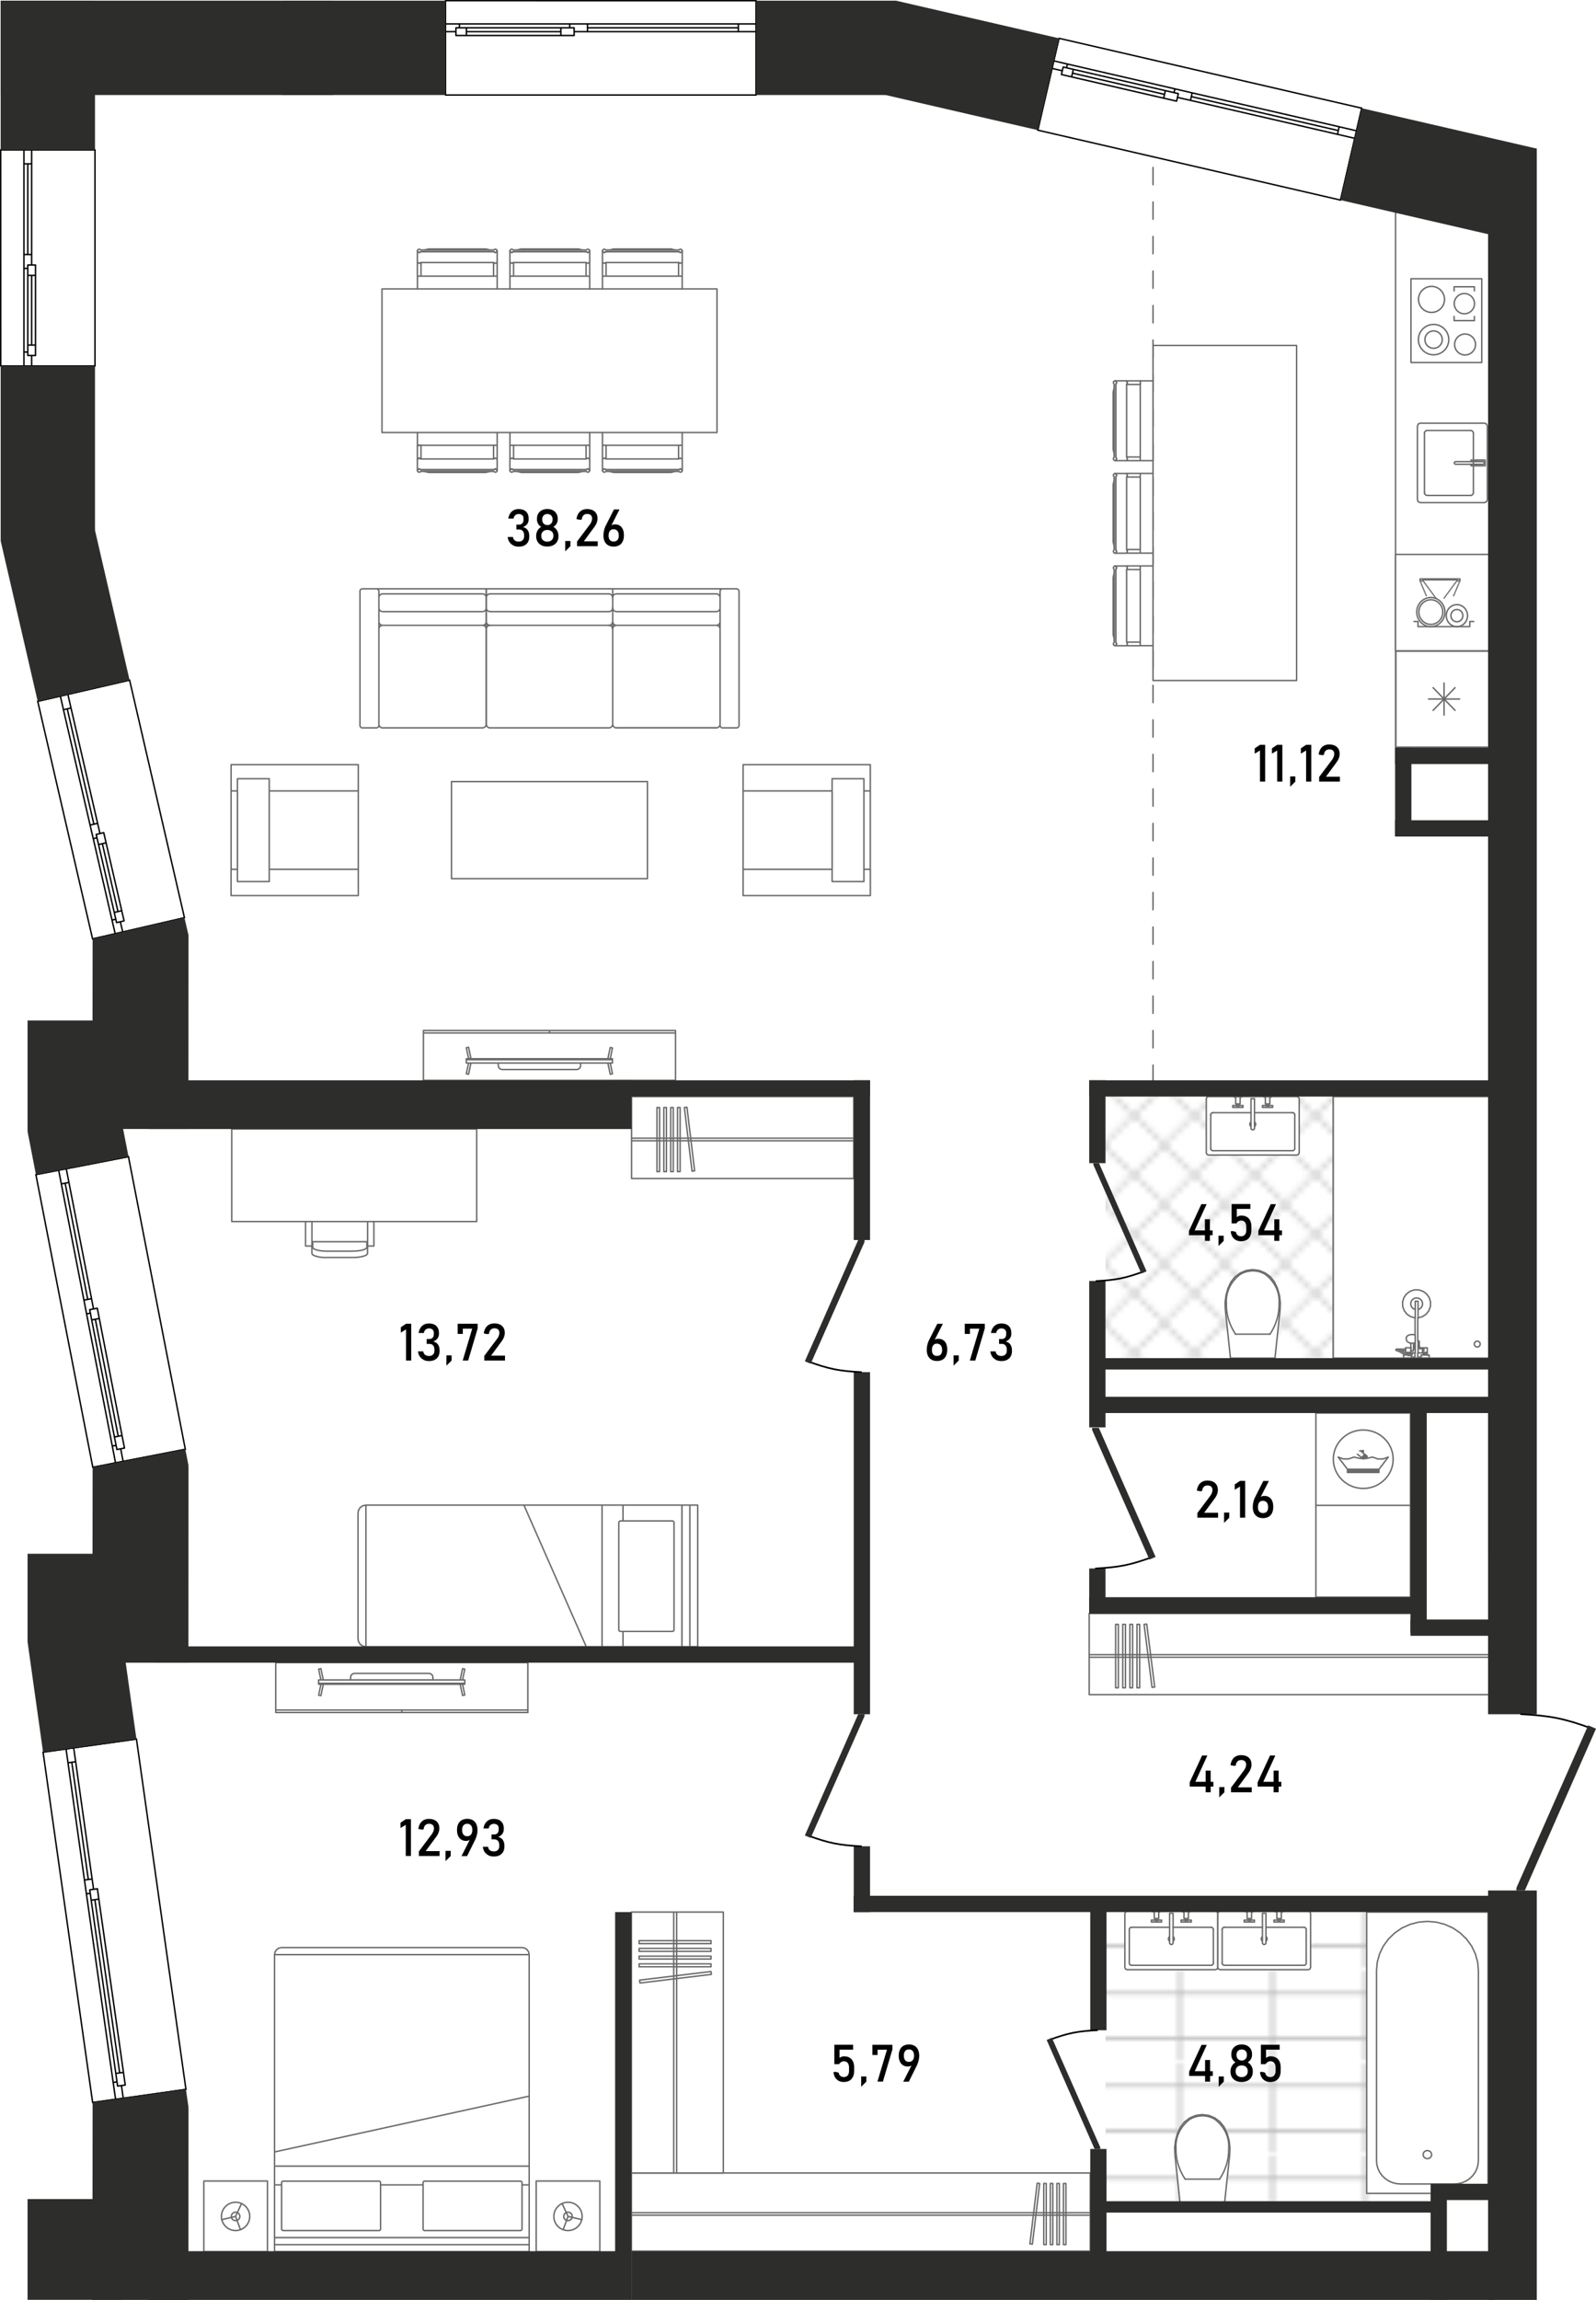 <svg xmlns="http://www.w3.org/2000/svg" viewBox="0 0 277.42 399.69"><defs><pattern id="_Новый_узор_4" width="9.82" height="9.82" x="0" y="0" patternTransform="matrix(1.05 0 0 1.03 470.19 1064.26)" patternUnits="userSpaceOnUse"><g fill="none"><path d="M0 0h9.82v9.82H0z"/><g fill-rule="evenodd" stroke-linecap="round" stroke-width=".25" clip-path="url(#clippath)"><path stroke="#e6e6e6" stroke-linejoin="round" d="m14.73 19.65-4.91-4.92 4.91-4.91 4.91 4.91-4.91 4.92zM4.91 19.65 0 14.73l4.91-4.91 4.91 4.91-4.91 4.92zM-4.91 19.65l-4.91-4.92 4.91-4.91L0 14.73l-4.91 4.92z"/><path stroke="#e6e6e6" stroke-linejoin="round" d="M14.73 9.82 9.82 4.91 14.73 0l4.91 4.91-4.91 4.91z"/><path stroke="#999" stroke-miterlimit="3" d="M4.91 9.82 0 4.91 4.91 0l4.91 4.91-4.91 4.91z"/><path stroke="#e6e6e6" stroke-linejoin="round" d="m-4.91 9.82-4.91-4.91L-4.91 0 0 4.91l-4.91 4.91zM14.73 0 9.82-4.91l4.91-4.91 4.91 4.91L14.73 0zM4.91 0 0-4.91l4.91-4.91 4.91 4.91L4.91 0zM-4.91 0l-4.91-4.91 4.91-4.91L0-4.91-4.91 0z"/></g></g></pattern><pattern id="_Новый_узор_2" width="22.92" height="23.17" x="0" y="0" patternTransform="matrix(.7 0 0 .67 -2274.32 -2037.33)" patternUnits="userSpaceOnUse"><g fill="none"><path d="M0 0h22.92v23.17H0z"/><path stroke="#b5b5b5" stroke-miterlimit="10" stroke-width=".25" d="M22.69 17.61v11.12H.23V17.61h22.46m.11-.11H.12v11.34H22.8V17.5ZM22.69 6.03v11.12H.23V6.03h22.46m.11-.11H.12v11.34H22.8V5.92ZM22.69-5.56V5.56H.23V-5.56h22.46m.11-.11H.12V5.67H22.8V-5.67Z"/></g></pattern><clipPath id="clippath"><path fill="none" d="M0 0h9.82v9.82H0z"/></clipPath></defs><g id="Flats"><path id="fl272" fill="#fff" d="m263.58 266.29-.19-226.22-30.39-5.3-52.6-12.15-23.93-8.06-25.05 1.95H77.44l-60.89-.04V92.1l6.02 26.06 9.53 41.28v36.68l-10.64.06 10.79 55.64-16.86 28.66 8.36 21.71 8.61 60.87.44 32.93h234.36V272.58l-3.58-6.29z"/></g><g id="Grid"><path fill="url(#_Новый_узор_4)" d="M192.17 190.57h67.26v45.44h-67.26z"/><path fill="url(#_Новый_узор_2)" fill-rule="evenodd" d="M258.66 332.29h-66.49v50.25h56.5v-3.04h9.99v-47.21z"/></g><g id="Mebel"><g fill="none" stroke="#6a6a6a" stroke-linecap="round" stroke-linejoin="round" stroke-width=".25"><path d="M125.73 332.29h-15.97m0 0v45.35m0 0h15.97m0 0v-45.35M117.62 377.64h-.51m0 0v-45.35m0 0h.51m0 0v45.35M111.09 337.26h12.5m0 0v.51m0 0h-12.5m0 0v-.51M111.09 338.61h12.5m0 0v.51m0 0h-12.5m0 0v-.51M111.09 339.95h12.5m0 0v.5m0 0h-12.5m0 0v-.5M111.09 341.29h12.5m0 0v.51m0 0h-12.5m0 0v-.51M111.18 344.12l12.41-1.5m0 0 .06.5m0 0-12.41 1.5m0 0-.06-.5"/></g><g fill="none" stroke="#6a6a6a" stroke-linecap="round" stroke-linejoin="round" stroke-width=".25"><path d="M189.51 377.64v13.58m0 0h-79.75m0 0v-13.58m0 0h79.75M109.76 384.54v.43m0 0h79.75m0 0v-.43m0 0h-79.75M185.28 390.08v-10.62m0 0h-.43m0 0v10.62m0 0h.43M184.14 390.08v-10.62m0 0h-.43m0 0v10.62m0 0h.43M183 390.08v-10.62m0 0h-.43m0 0v10.62m0 0h.43M181.86 390.08v-10.62m0 0h-.43m0 0v10.62m0 0h.43M179.45 390l1.27-10.54m0 0-.43-.05m0 0-1.27 10.54m0 0 .43.05"/></g><g fill="none" stroke="#6a6a6a" stroke-linecap="round" stroke-linejoin="round" stroke-width=".25"><path d="M109.78 190.57v14.24m0 0h38.62m0 0v-14.24m0 0h-38.62M148.4 197.8v.45m0 0h-38.62m0 0v-.45m0 0h38.62M114.2 203.61v-11.14m0 0h.45m0 0v11.14m0 0h-.45M115.39 203.61v-11.14m0 0h.45m0 0v11.14m0 0h-.45M116.58 203.61v-11.14m0 0h.45m0 0v11.14m0 0h-.45M117.77 203.61v-11.14m0 0h.45m0 0v11.14m0 0h-.45M120.29 203.53l-1.33-11.06m0 0 .45-.05m0 0 1.33 11.06m0 0-.45.05"/></g><g fill="none" stroke="#6a6a6a" stroke-linecap="round" stroke-linejoin="round" stroke-width=".25"><path d="M91.76 297.61H47.93m0 0v-8.66m0 0h43.82m0 0v8.66M91.76 297.18H47.93M69.85 297.61v-.43M91.76 297.61v-.43M55.38 292.53v-.58m0 0h25.41m0 0v.58m0 0H55.38M56.19 291.94l-.41-1.95m0 0-.39.08m0 0 .39 1.87m0 0h.41M60.94 291.94v-.48m0 0 .09-.32m0 0 .24-.24m0 0 .33-.09m0 0h13m0 0 .32.09m0 0 .24.24m0 0 .09.32m0 0v.48m0 0h-14.3M56.19 292.73l-.41 1.95m0 0-.39-.08m0 0 .39-1.87m0 0h.41M79.99 291.94l.41-1.95m0 0 .39.08m0 0-.39 1.87m0 0h-.41M79.99 292.7l.41 1.95m0 0 .39-.08m0 0-.39-1.87m0 0h-.41M55.38 292.7v-.17m0 0h25.41m0 0v.17m0 0H55.38"/></g><g fill="none" stroke="#6a6a6a" stroke-linecap="round" stroke-linejoin="round" stroke-width=".25"><path d="M43.41 385.18c0 1.36-1.1 2.46-2.46 2.46s-2.46-1.1-2.46-2.46 1.1-2.46 2.46-2.46 2.46 1.1 2.46 2.46Z"/><path d="M41.69 385.18c0 .41-.33.74-.74.74s-.74-.33-.74-.74.33-.74.74-.74.74.33.74.74ZM101.19 385.18c0 1.36-1.1 2.46-2.46 2.46s-2.46-1.1-2.46-2.46 1.1-2.46 2.46-2.46 2.46 1.1 2.46 2.46Z"/><path d="M99.47 385.18c0 .41-.33.74-.74.74s-.74-.33-.74-.74.33-.74.74-.74.74.33.74.74ZM47.72 339.69h44.26m0 0v49.18m0 0H47.72m0 0v-49.18M48.95 338.46h41.8m0 0 .47.09m0 0 .4.27m0 0 .27.4m0 0 .09.47m0 0H47.72m0 0 .09-.47m0 0 .27-.4m0 0 .4-.27m0 0 .47-.09M47.72 391.32h44.26m0 0v-2.46m0 0H47.72m0 0v2.46M91.97 391.32H47.72m0 0v-1.23m0 0h44.26m0 0v1.23M93.2 391.32h11.06m0 0v-12.29m0 0H93.2m0 0v12.29M46.49 391.32H35.43m0 0v-12.29m0 0h11.06m0 0v12.29M73.78 387.64H90.5m0 0 .17-.07m0 0 .07-.17m0 0v-8.11m0 0-.07-.17m0 0-.17-.07m0 0H73.78m0 0-.17.07m0 0-.07.17m0 0v8.11m0 0 .07.17m0 0 .17.07M65.91 387.64H49.19m0 0-.17-.07m0 0-.07-.17m0 0v-8.11m0 0 .07-.17m0 0 .17-.07m0 0h16.72m0 0 .17.07m0 0 .07.17m0 0v8.11m0 0-.07.17m0 0-.17.07M47.72 379.7h1.23M66.16 379.7h7.37M90.74 379.7h1.23M47.72 376.44h44.26m0 0v-12.16m0 0-44.26 9.7m0 0v2.46M38.56 385.74l2.39-.56m0 0 1.03-2.23m0 0-1.03 2.23m0 0 .85 2.31M101.13 385.74l-2.39-.56m0 0-1.03-2.23m0 0 1.03 2.23m0 0-.85 2.31"/></g><g fill="none" stroke="#6a6a6a" stroke-linecap="round" stroke-linejoin="round" stroke-width=".25"><path d="M117.42 179.08H73.6m0 0v8.66m0 0h43.82m0 0v-8.66M117.42 179.51H73.6M95.51 179.08v.43M117.42 179.08v.43M81.05 184.16v.58m0 0h25.41m0 0v-.58m0 0H81.05M81.86 184.74l-.41 1.95m0 0-.39-.08m0 0 .39-1.87m0 0h.41M86.61 184.74v.48m0 0 .09.32m0 0 .24.24m0 0 .33.09m0 0h13m0 0 .32-.09m0 0 .24-.24m0 0 .09-.32m0 0v-.48m0 0h-14.3M81.86 183.95l-.41-1.95m0 0-.39.08m0 0 .39 1.87m0 0h.41M105.66 184.74l.41 1.95m0 0 .39-.08m0 0-.39-1.87m0 0h-.41M105.66 183.99l.41-1.95m0 0 .39.08m0 0-.39 1.87m0 0h-.41M81.05 183.99v.17m0 0h25.41m0 0v-.17m0 0H81.05"/></g><g fill="none" stroke="#6a6a6a" stroke-linecap="round" stroke-linejoin="round" stroke-width=".25"><path d="M129.17 151.07v-13.62m0 0h15.48m0 0v13.62m0 0h-15.48M129.17 137.45v-4.56m0 0h22.11m0 0v4.56m0 0h-1.11m-5.53 0h-15.48M129.17 155.64v-4.56m0 0h15.48m5.53 0h1.11m0 0v4.56m0 0h-22.11M150.17 153.2h-5.53m0 0v-17.87m0 0h5.53m0 0v17.87M151.28 151.07h-1.11m0 0v-13.62m0 0h1.11m0 0v13.62"/></g><g fill="none" stroke="#6a6a6a" stroke-linecap="round" stroke-linejoin="round" stroke-width=".25"><path d="M62.28 151.07v-13.62m0 0H46.8m0 0v13.62m0 0h15.48M62.28 137.45v-4.56m0 0H40.17m0 0v4.56m0 0h1.11m5.53 0h15.48M62.28 155.64v-4.56m0 0H46.8m-5.53 0h-1.11m0 0v4.56m0 0h22.11M41.27 153.2h5.53m0 0v-17.87m0 0h-5.53m0 0v17.87M40.17 151.07h1.11m0 0v-13.62m0 0h-1.11m0 0v13.62"/></g><path fill="none" stroke="#6a6a6a" stroke-linecap="round" stroke-linejoin="round" stroke-width=".25" d="M78.48 152.7v-16.87h34.06v16.87z"/><g fill="none" stroke="#6a6a6a" stroke-linecap="round" stroke-linejoin="round" stroke-width=".25"><path d="M125.61 126.49h2.41M128.46 126.06v-23.29M128.02 102.33h-2.41M125.17 102.77v23.29M125.61 102.33H106.5M106.5 102.33v1.54M106.5 108.01v1.32M107.15 126.49h17.36M125.17 125.84v-16.51M124.51 108.67h-17.36M106.5 109.33v16.51M107.15 103.21h17.36M125.17 103.87v4.14M124.51 108.67h-17.36M106.5 108.01v-4.14M124.51 106.29h-17.36M128.02 126.49c.24 0 .44-.2.44-.44M128.46 102.77c0-.24-.2-.44-.44-.44M125.61 102.33c-.24 0-.44.2-.44.44M125.17 126.06c0 .24.2.44.44.44M124.51 126.49c.36 0 .66-.3.66-.66M125.17 109.33a.66.66 0 0 0-.66-.66M107.15 108.67a.66.66 0 0 0-.66.66M106.5 125.84c0 .36.3.66.66.66M125.17 103.87a.66.66 0 0 0-.66-.66M124.51 108.67c.36 0 .66-.29.66-.66M106.5 108.01c0 .36.3.66.66.66M107.15 103.21a.66.66 0 0 0-.66.66M124.51 106.29c.36 0 .66-.29.66-.66M106.5 105.63c0 .36.3.66.66.66M106.5 102.33H84.53M106.5 102.33v1.54M84.53 102.33v1.54M106.5 108.01v1.32M84.53 108.01v1.32M85.19 126.49h20.65M106.5 125.84v-16.51M105.84 108.67H85.19M84.53 109.33v16.51M85.19 103.21h20.65M106.5 103.87v4.14M105.84 108.67H85.19M84.53 108.01v-4.14M105.84 106.29H85.19M105.84 126.49c.36 0 .66-.3.66-.66"/><path d="M106.5 109.33c0-.36-.3-.66-.66-.66M85.19 108.67a.66.66 0 0 0-.66.66M84.53 125.84c0 .36.3.66.66.66M106.5 103.87c0-.36-.3-.66-.66-.66M105.84 108.67c.36 0 .66-.29.66-.66M84.53 108.01c0 .36.3.66.66.66M85.19 103.21a.66.66 0 0 0-.66.66M105.84 106.29c.36 0 .66-.29.66-.66M84.53 105.63c0 .36.3.66.66.66M65.42 126.49H63M62.57 126.06v-23.29M63 102.33h2.42M65.86 102.77v23.29M65.42 102.33h19.11M84.53 102.33v1.54M84.53 108.01v1.32M83.87 126.49H66.52M65.86 125.84v-16.51M66.52 108.67h17.35M84.53 109.33v16.51M83.87 103.21H66.52M65.86 103.87v4.14M66.52 108.67h17.35M84.53 108.01v-4.14M66.52 106.29h17.35M62.57 126.06c0 .24.2.44.44.44M63 102.33c-.24 0-.44.2-.44.44M65.86 102.77c0-.24-.2-.44-.44-.44M65.42 126.49c.24 0 .44-.2.44-.44M65.86 125.84c0 .36.3.66.66.66M66.52 108.67a.66.66 0 0 0-.66.66M84.53 109.33a.66.66 0 0 0-.66-.66M83.87 126.49c.36 0 .66-.3.66-.66M66.52 103.21a.66.66 0 0 0-.66.66M65.86 108.01c0 .36.3.66.66.66M83.87 108.67c.36 0 .66-.29.66-.66M84.53 103.87a.66.66 0 0 0-.66-.66M65.86 105.63c0 .36.3.66.66.66M83.87 106.29c.36 0 .66-.29.66-.66M124.51 126.49h-17.36"/></g><path fill="none" stroke="#6a6a6a" stroke-linecap="round" stroke-linejoin="round" stroke-width=".25" d="M86.42 50.21v-2.22m0 0h-.63m0 0h-12.6m0 0h-.63m0 0v2.22M72.55 45.47v2.51m0 0h.63m0 0v-2.37m0 0h-.04m0 0-.22.14m0 0-.25-.06m0 0-.12-.23M73.14 43.74l-.22.14m0 0-.25-.06m0 0-.12-.23m0 0v1.88m0 0 .12.23m0 0 .25.06m0 0 .22-.14m0 0h12.69m0 0 .22.14m0 0 .25-.06m0 0 .12-.23m0 0v-1.88m0 0-.12.23m0 0-.25.06m0 0-.22-.14m0 0H73.14M86.42 45.47l-.12.23m0 0-.25.06m0 0-.22-.14m0 0h-.04m0 0v2.37m0 0h.63m0 0v-2.51"/><path fill="#fff" fill-rule="evenodd" d="m85.2 43.44-.74-.16h-9.95l-.74.16H85.2z"/><path fill="none" stroke="#6a6a6a" stroke-linecap="round" stroke-linejoin="round" stroke-width=".25" d="M73.77 43.44h11.42m0 0-.74-.17m0 0H74.5m0 0-.74.17M73.14 43.44l-.22-.14m0 0-.25.06m0 0-.12.23m0 0 .12.23m0 0 .25.06m0 0 .22-.15m0 0h12.69m0 0 .22.15m0 0 .25-.06m0 0 .12-.23m0 0-.12-.23m0 0-.25-.06m0 0-.22.14m0 0H73.14M102.5 50.21v-2.22m0 0h-.63m0 0h-12.6m0 0h-.63m0 0v2.22M88.64 45.47v2.51m0 0h.63m0 0v-2.37m0 0h-.04m0 0-.22.14m0 0-.25-.06m0 0-.12-.23M89.22 43.74l-.22.14m0 0-.25-.06m0 0-.12-.23m0 0v1.88m0 0 .12.23m0 0 .25.06m0 0 .22-.14m0 0h12.69m0 0 .22.14m0 0 .25-.06m0 0 .12-.23m0 0v-1.88m0 0-.12.23m0 0-.25.06m0 0-.22-.14m0 0H89.22M102.5 45.47l-.12.23m0 0-.25.06m0 0-.22-.14m0 0h-.04m0 0v2.37m0 0h.63m0 0v-2.51"/><path fill="#fff" fill-rule="evenodd" d="m101.28 43.44-.74-.16H90.6l-.74.16h11.42z"/><path fill="none" stroke="#6a6a6a" stroke-linecap="round" stroke-linejoin="round" stroke-width=".25" d="M89.86 43.44h11.42m0 0-.74-.17m0 0h-9.95m0 0-.74.17M89.22 43.44 89 43.3m0 0-.25.06m0 0-.12.23m0 0 .12.23m0 0 .25.06m0 0 .22-.15m0 0h12.69m0 0 .22.15m0 0 .25-.06m0 0 .12-.23m0 0-.12-.23m0 0-.25-.06m0 0-.22.14m0 0H89.22M86.42 75.17v2.22m0 0h-.63m0 0h-12.6m0 0h-.63m0 0v-2.22M73.14 81.64l-.22-.14m0 0-.25.06m0 0-.12.23m0 0v-1.88m0 0 .12-.23m0 0 .25-.06m0 0 .22.14m0 0h12.69m0 0 .22-.14m0 0 .25.06m0 0 .12.23m0 0v1.88m0 0-.12-.23m0 0-.25-.06m0 0-.22.14m0 0H73.14M86.42 79.9l-.12-.23m0 0-.25-.06m0 0-.22.14m0 0h-.04m0 0v-2.37m0 0h.63m0 0v2.52"/><path fill="#fff" fill-rule="evenodd" d="M74.51 82.1h9.95l.74-.17H73.77l.74.17z"/><path fill="none" stroke="#6a6a6a" stroke-linecap="round" stroke-linejoin="round" stroke-width=".25" d="M73.77 81.93h11.42m0 0-.74.17m0 0H74.5m0 0-.74-.17M73.14 81.93l-.22.14m0 0-.25-.06m0 0-.12-.23m0 0 .12-.23m0 0 .25-.06m0 0 .22.14m0 0h12.69m0 0 .22-.14m0 0 .25.06m0 0 .12.23m0 0-.12.23m0 0-.25.06m0 0-.22-.14m0 0H73.14M102.5 75.17v2.22m0 0h-.63m0 0h-12.6m0 0h-.63m0 0v-2.22M88.64 79.9v-2.52m0 0h.63m0 0v2.37m0 0h-.04m0 0-.22-.14m0 0-.25.06m0 0-.12.23M89.22 81.64 89 81.5m0 0-.25.06m0 0-.12.23m0 0v-1.88m0 0 .12-.23m0 0 .25-.06m0 0 .22.14m0 0h12.69m0 0 .22-.14m0 0 .25.06m0 0 .12.23m0 0v1.88m0 0-.12-.23m0 0-.25-.06m0 0-.22.14m0 0H89.22M102.5 79.9l-.12-.23m0 0-.25-.06m0 0-.22.14m0 0h-.04m0 0v-2.37m0 0h.63m0 0v2.52"/><path fill="#fff" fill-rule="evenodd" d="M90.59 82.1h9.95l.74-.17H89.86l.73.17z"/><path fill="none" stroke="#6a6a6a" stroke-linecap="round" stroke-linejoin="round" stroke-width=".25" d="M89.86 81.93h11.42m0 0-.74.17m0 0h-9.95m0 0-.74-.17M89.22 81.93l-.22.14m0 0-.25-.06m0 0-.12-.23m0 0 .12-.23m0 0 .25-.06m0 0 .22.14m0 0h12.69m0 0 .22-.14m0 0 .25.06m0 0 .12.23m0 0-.12.23m0 0-.25.06m0 0-.22-.14m0 0H89.22M104.72 50.21v-2.22m0 0h.63m0 0h12.6m0 0h.63m0 0v2.22M118.58 45.47v2.51m0 0h-.63m0 0v-2.37m0 0h.04m0 0 .22.14m0 0 .25-.06m0 0 .12-.23M118 43.74l.22.14m0 0 .25-.06m0 0 .12-.23m0 0v1.88m0 0-.12.23m0 0-.25.06m0 0-.22-.14m0 0h-12.69m0 0-.22.14m0 0-.25-.06m0 0-.12-.23m0 0v-1.88m0 0 .12.23m0 0 .25.06m0 0 .22-.14m0 0H118M104.72 45.47l.12.23m0 0 .25.06m0 0 .22-.14m0 0h.04m0 0v2.37m0 0h-.63m0 0v-2.51"/><path fill="#fff" fill-rule="evenodd" d="m117.36 43.44-.73-.16h-9.95l-.74.16h11.42z"/><path fill="none" stroke="#6a6a6a" stroke-linecap="round" stroke-linejoin="round" stroke-width=".25" d="M117.36 43.44h-11.42m0 0 .74-.17m0 0h9.95m0 0 .74.17M118 43.44l.22-.14m0 0 .25.06m0 0 .12.23m0 0-.12.23m0 0-.25.06m0 0-.22-.15m0 0h-12.69m0 0-.22.15m0 0-.25-.06m0 0-.12-.23m0 0 .12-.23m0 0 .25-.06m0 0 .22.14m0 0H118M104.72 75.17v2.22m0 0h.63m0 0h12.6m0 0h.63m0 0v-2.22M118.58 79.9v-2.52m0 0h-.63m0 0v2.37m0 0h.04m0 0 .22-.14m0 0 .25.06m0 0 .12.23M118 81.64l.22-.14m0 0 .25.06m0 0 .12.23m0 0v-1.88m0 0-.12-.23m0 0-.25-.06m0 0-.22.14m0 0h-12.69m0 0-.22-.14m0 0-.25.06m0 0-.12.23m0 0v1.88m0 0 .12-.23m0 0 .25-.06m0 0 .22.14m0 0H118M104.72 79.9l.12-.23m0 0 .25-.06m0 0 .22.14m0 0h.04m0 0v-2.37m0 0h-.63m0 0v2.52"/><path fill="#fff" fill-rule="evenodd" d="M106.68 82.1h9.95l.73-.17h-11.42l.74.17z"/><path fill="none" stroke="#6a6a6a" stroke-linecap="round" stroke-linejoin="round" stroke-width=".25" d="M117.36 81.93h-11.42m0 0 .74.17m0 0h9.95m0 0 .74-.17M118 81.93l.22.14m0 0 .25-.06m0 0 .12-.23m0 0-.12-.23m0 0-.25-.06m0 0-.22.14m0 0h-12.69m0 0-.22-.14m0 0-.25.06m0 0-.12.23m0 0 .12.23m0 0 .25.06m0 0 .22-.14m0 0H118M124.63 75.17V50.21m0 0H66.4m0 0v24.96m0 0h58.23M72.55 79.9v-2.52m0 0h.63m0 0v2.37m0 0h-.04m0 0-.22-.14m0 0-.25.06m0 0-.12.23"/><g fill="none" stroke="#6a6a6a" stroke-linecap="round" stroke-linejoin="round" stroke-width=".25"><path d="M242.63 129.85v-16.73m0 0h16.76m0 0v16.73m0 0h-16.76M253.71 121.48h-5.4M252.92 123.45l-3.82-3.94M251.01 124.27v-5.58M249.1 123.45l3.82-3.94"/></g><path fill="none" stroke="#6a6a6a" stroke-linecap="round" stroke-linejoin="round" stroke-width=".25" d="M246.38 86.85v-12.8m0 0 .14-.36m0 0 .34-.15m0 0h11.19m0 0 .34.15m0 0 .14.36m0 0v12.8m0 0-.14.35m0 0-.34.15m0 0h-11.19m0 0-.34-.15m0 0-.14-.35M247.6 85.6V75.31M248.08 74.81h7.54M256.11 75.31V85.6M255.62 86.1h-7.54"/><path fill="#999" fill-rule="evenodd" d="M247.6 85.6v.07s-.07-.03-.07-.07.03-.07.07-.07.07.03.07.07-.03.07-.07.07v-.07Z"/><path fill="none" stroke="#6a6a6a" stroke-linecap="round" stroke-linejoin="round" stroke-width=".25" d="M248.08 74.81a.5.5 0 0 0-.49.5M256.11 75.31c0-.28-.22-.5-.49-.5M255.62 86.1c.27 0 .49-.22.49-.5M247.6 85.6c0 .28.22.5.49.5M253 80.68l-.15-.07m0 0-.06-.16m0 0 .06-.16m0 0 .16-.07m0 0h4.81m0 0 .15.07m0 0 .06.16m0 0-.06.16m0 0-.15.07m0 0h-4.81M256.57 80.95v-.27m0 0h1.24m0 0 .15-.07m0 0 .06-.16m0 0-.06-.16m0 0-.15-.07m0 0h-1.24m0 0v-.27m0 0h1.58m0 0v1m0 0h-1.58M255.69 80.95v-.27m0 0h.85m0 0v.27m0 0h-.85M255.69 79.96h.85m0 0v.27m0 0h-.85m0 0v-.27M242.58 32.75v97.1m0 0h16.81m0 0v-97.1m0 0h-16.81"/><g fill="none" stroke="#6a6a6a" stroke-linecap="round" stroke-linejoin="round" stroke-width=".25"><path d="M245.26 63V48.44m0 0h12.3m0 0V63m0 0h-12.3M252.76 55.72h3.52M256.28 55.72v-.73M252.76 55.72v-.73M252.76 49.84h3.52M256.28 50.56v-.72M252.76 50.56v-.72M254.66 61.69c1.01 0 1.82-.82 1.82-1.82s-.82-1.82-1.82-1.82-1.82.82-1.82 1.82.81 1.82 1.82 1.82ZM249.19 61.66c1.46 0 2.64-1.18 2.64-2.64s-1.18-2.64-2.64-2.64-2.64 1.18-2.64 2.64 1.18 2.64 2.64 2.64Z"/><path d="M249.19 60.53c.83 0 1.51-.67 1.51-1.51s-.67-1.51-1.51-1.51-1.51.67-1.51 1.51.67 1.51 1.51 1.51ZM254.54 54.53c.97 0 1.76-.79 1.76-1.76s-.79-1.76-1.76-1.76-1.76.79-1.76 1.76.79 1.76 1.76 1.76ZM248.83 54.29c1.25 0 2.26-1.01 2.26-2.26s-1.01-2.26-2.26-2.26-2.26 1.01-2.26 2.26 1.01 2.26 2.26 2.26Z"/></g><g fill="none" stroke="#6a6a6a" stroke-linecap="round" stroke-linejoin="round" stroke-width=".25"><path d="M246.26 106.37c0-1.4 1.1-2.53 2.45-2.53s2.45 1.13 2.45 2.53-1.1 2.53-2.45 2.53-2.45-1.13-2.45-2.53Z"/><path d="M246.63 106.37c0-1.18.93-2.14 2.08-2.14s2.08.96 2.08 2.14-.93 2.14-2.08 2.14-2.08-.96-2.08-2.14ZM251.39 106.99c0-1.06.83-1.91 1.85-1.91s1.85.86 1.85 1.91-.83 1.91-1.85 1.91-1.85-.86-1.85-1.91Z"/><path d="M252.2 106.99c0-.59.46-1.07 1.04-1.07s1.04.48 1.04 1.07-.47 1.07-1.04 1.07-1.04-.48-1.04-1.07ZM245.79 108.01h.69m0 0v.89m0 0h9m0 0v-.89m0 0h.69M246.84 100.6h6.92m0 0v.35m0 0h-.52m0 0v-.18m0 0h-5.88m0 0v.18m0 0h-.52m0 0v-.35M246.84 100.95l.03.08m.1.23.03.08m.1.23.03.08m.1.23.03.08m.1.23.03.08m.1.23.03.08m.1.23.03.08m.1.23.03.08m.1.23.03.08M253.76 100.95l-.03.08m-.1.23-.03.08m-.1.23-.03.08m-.1.23-.03.08m-.1.23-.03.08m-.1.23-.03.08m-.1.23-.03.08m-.1.23-.03.08m-.1.23-.03.08M246.84 100.95h.06m.08 0h.08m.08 0h.08m.08 0h.06m0 0 .03.04m.15.2.05.07m.15.19.05.07m.15.2.05.07m.15.2.05.07m.15.2.05.07m.15.2.05.07m.15.2.05.07m.15.2.05.07m.15.2.05.07m.15.2.05.07m.15.2.03.04M253.76 100.95h-.06m-.08 0h-.08m-.08 0h-.08m-.08 0h-.06m0 0-.03.04m-.15.2-.05.07m-.15.19-.05.07m-.15.2-.05.07m-.15.2-.05.07m-.15.2-.05.07m-.15.2-.05.07m-.15.2-.05.07m-.15.2-.05.07m-.15.2-.05.07m-.15.2-.05.07m-.15.2-.03.04M259.39 113.15v-16.8m0 0h-16.83m0 0v16.8m0 0h16.83"/></g><g fill="none" stroke="#6a6a6a" stroke-linecap="round" stroke-linejoin="round" stroke-width=".25"><path d="M56.86 218.53h4.39m0 0h.45m0 0 .43-.03m0 0 .4-.05m0 0 .36-.07m0 0h.01m0 0 .32-.08m0 0 .26-.1m0 0h.02m0 0 .19-.11m0 0h.02m0-.01.12-.12m0 0v-.02m.01 0v-.02m.01 0v-.02m0 0 .04-.12m0 0v-.02m0 0h0m0-.01v-1.21m0 0h1.1m0 0v-4.16m-11.88 0v4.16m0 0h1.1m0 0v1.21m0 0h0m0 .01v.02m0 0 .04.12m0 0v.02m0 0v.02m.01 0v.02m.01 0 .12.12m0 0h.02m0 .01.19.11m0 0h.02m0 0 .26.1m0 0 .32.09m0 0h.01m0 0 .36.07m0 0 .4.05m0 0 .43.03m0 0h.45M63.9 215.79h-9.68M63.77 215.79v.96M54.35 215.79v.96M54.22 212.35v4.16M63.9 212.35v4.16M61.26 217.44h-4.4M63.77 216.75c0 .38-1.12.68-2.51.68M56.86 217.44c-1.39 0-2.51-.31-2.51-.69M82.86 212.29H40.28v-16.08h42.58z"/></g><g fill="none" stroke="#6a6a6a" stroke-linecap="round" stroke-linejoin="round" stroke-width=".25"><path d="M63.61 286.17v-24.6m0 0h54.93m0 0v24.6m0 0H63.61M62.23 284.8v-21.85m0 0 .1-.53m0 0 .3-.45m0 0 .45-.3m0 0 .53-.1m0 0v24.6m0 0-.53-.1m0 0-.45-.3m0 0-.3-.45m0 0-.1-.53M121.28 286.17v-24.6m0 0h-2.75m0 0v24.6m0 0h2.75M121.28 261.57v24.6m0 0h-1.37m0 0v-24.6m0 0h1.37M117.16 264.58v18.67m0 0-.08.19m0 0-.19.08m0 0h-9.06m0 0-.19-.08m0 0-.08-.19m0 0v-18.67m0 0 .08-.19m0 0 .19-.08m0 0h9.06m0 0 .19.08m0 0 .08.19M108.29 286.17v-2.64M108.29 264.31v-2.7M104.65 286.17v-24.6m0 0H91.07m0 0 10.83 24.6m0 0h2.75"/></g><path fill="none" stroke="#6a6a6a" stroke-linecap="round" stroke-linejoin="round" stroke-width=".25" d="M200.42 80.05h-2.22m0 0v-.63m0 0v-12.6m0 0v-.63m0 0h2.22M193.95 66.77l.14-.22m0 0-.06-.25m0 0-.23-.12m0 0h1.88m0 0 .23.12m0 0 .06.25m0 0-.14.22m0 0v12.69m0 0 .14.22m0 0-.06.25m0 0-.23.12m0 0h-1.88m0 0 .23-.12m0 0 .06-.25m0 0-.14-.22m0 0V66.77M195.68 80.05l.23-.12m0 0 .06-.25m0 0-.14-.22m0 0v-.04m0 0h2.37m0 0v.63m0 0h-2.52"/><path fill="#fff" fill-rule="evenodd" d="M193.49 68.14v9.95l.17.74V67.41l-.17.73z"/><path fill="none" stroke="#6a6a6a" stroke-linecap="round" stroke-linejoin="round" stroke-width=".25" d="M193.66 67.41v11.42m0 0-.17-.74m0 0v-9.95m0 0 .17-.74M193.66 66.77l-.14-.22m0 0 .06-.25m0 0 .23-.12m0 0 .23.12m0 0 .06.25m0 0-.14.22m0 0v12.69m0 0 .14.22m0 0-.06.25m0 0-.23.12m0 0-.23-.12m0 0-.06-.25m0 0 .14-.22m0 0V66.77M200.42 96.13h-2.22m0 0v-.63m0 0V82.9m0 0v-.63m0 0h2.22M195.68 82.27h2.52m0 0v.63m0 0h-2.37m0 0v-.04m0 0 .14-.22m0 0-.06-.25m0 0-.23-.12M193.95 82.86l.14-.21m0 0-.06-.25m0 0-.23-.12m0 0h1.88m0 0 .23.12m0 0 .06.25m0 0-.14.21m0 0v12.69m0 0 .14.22m0 0-.06.25m0 0-.23.12m0 0h-1.88m0 0 .23-.12m0 0 .06-.25m0 0-.14-.22m0 0V82.86M195.68 96.13l.23-.12m0 0 .06-.25m0 0-.14-.22m0 0v-.04m0 0h2.37m0 0v.63m0 0h-2.52"/><path fill="#fff" fill-rule="evenodd" d="M193.49 84.23v9.95l.17.73V83.49l-.17.74z"/><path fill="none" stroke="#6a6a6a" stroke-linecap="round" stroke-linejoin="round" stroke-width=".25" d="M193.66 83.49v11.42m0 0-.17-.74m0 0v-9.95m0 0 .17-.74M193.66 82.86l-.14-.21m0 0 .06-.25m0 0 .23-.12m0 0 .23.12m0 0 .06.25m0 0-.14.21m0 0v12.69m0 0 .14.22m0 0-.06.25m0 0-.23.12m0 0-.23-.12m0 0-.06-.25m0 0 .14-.22m0 0V82.86M200.42 98.35h-2.22m0 0v.63m0 0v12.6m0 0v.63m0 0h2.22M195.68 112.22h2.52m0 0v-.63m0 0h-2.37m0 0v.04m0 0 .14.22m0 0-.06.25m0 0-.23.12M193.95 111.63l.14.22m0 0-.06.25m0 0-.23.12m0 0h1.88m0 0 .23-.12m0 0 .06-.25m0 0-.14-.22m0 0V98.94m0 0 .14-.21m0 0-.06-.25m0 0-.23-.12m0 0h-1.88m0 0 .23.12m0 0 .06.25m0 0-.14.21m0 0v12.69M195.68 98.35l.23.12m0 0 .06.25m0 0-.14.22m0 0v.04m0 0h2.37m0 0v-.63m0 0h-2.52"/><path fill="#fff" fill-rule="evenodd" d="M193.49 100.31v9.95l.17.74V99.57l-.17.74z"/><path fill="none" stroke="#6a6a6a" stroke-linecap="round" stroke-linejoin="round" stroke-width=".25" d="M193.66 111V99.58m0 0-.17.74m0 0v9.95m0 0 .17.74M193.66 111.63l-.14.22m0 0 .06.25m0 0 .23.12m0 0 .23-.12m0 0 .06-.25m0 0-.14-.22m0 0V98.94m0 0 .14-.21m0 0-.06-.25m0 0-.23-.12m0 0-.23.12m0 0-.06.25m0 0 .14.21m0 0v12.69M200.42 118.26h24.96m0 0V60.03m0 0h-24.96m0 0v58.23M195.69 66.19h2.52m0 0v.63m0 0h-2.37m0 0v-.04m0 0 .14-.22m0 0-.06-.25m0 0-.23-.12"/><g fill="#fff"><path stroke="#6a6a6a" stroke-linecap="round" stroke-linejoin="round" stroke-width=".25" d="M259.36 236.01h-27.61v-45.44h27.61z"/><path stroke="#6a6a6a" stroke-linecap="round" stroke-linejoin="round" stroke-width=".25" d="M231.75 190.57h27.61v45.44h-27.61z"/><path stroke="#6a6a6a" stroke-linecap="round" stroke-linejoin="round" stroke-width=".25" d="M256.78 234.09c-.28 0-.51-.23-.51-.51s.23-.51.51-.51.51.23.51.51-.23.51-.51.51ZM246.49 229.02l.75-.2m0 0 .65-.43m0 0 .48-.61m0 0 .27-.73m0 0 .02-.78m0 0-.22-.75m0 0-.45-.64m0 0-.63-.47m0 0-.74-.25m0 0h-.78m0 0-.74.25m0 0-.63.47m0 0-.45.64m0 0-.22.75m0 0 .02.78m0 0 .27.73m0 0 .48.61m0 0 .65.43m0 0 .75.2m0 0V232m0 0-.25-.06m0 0-.26-.02m0 0-.26.02m0 0-.25.06m0 0-.21.09m0 0-.16.12m0 0-.1.14m0 0-.04.15m0 0v.22m0 0v.06m.01 0 .03.15m0 0 .03.06m0 0 .1.14m0 0 .04.04m0 0 .15.11m0 0 .19.08m0 0 .11.03m0 0 .13.03m0 0v.37m.01 0v.43m0 0h-.93m0 0v.23m0 0h-1.55m0 0-.09.03m0 0-.04.08m0 0 .02.09m0 0 .07.06m0 0 .26.08m0 0 .39.17m0 0 .54.31m0 0 .39.14m0 0v.07m0 0h-.33m0 0v.53m0 0h1.39m0 0v-.47m0 0 .03-.02m0 0 .02-.02m0 0v-.02m.01 0 .15-.36m0 0h.38m0 0v.73m0 0h-.57m0 0v.16m0 0h1.63m0 0v-.16m0 0h-.57m0 0v-.73m0 0h.78m0 0v-.08m0 0h.22m0 0v.16m0 0h-.08m0 0v.29m0 0h-.33m0 0v.53m0 0h1.39m0 0v-.53m0 0h-.33m0 0v-.29m0 0h-.08m0 0v-.16m0 0h.08m0 0v-.81m0 0h-1.39m0 0v-1.16m0 0h-.04m0 0h-.05m0 0h-.07m0 0h-.08m0 0h-.02m0 0v-4.04M245.22 235.12h.11m0 0-.08.18m0 0-.18.03m0 0h0m0 0v-.13m0 0h-.08m0 0v-.16m0 0h.22m0 0v.08M244.42 235.03v.13m0 0-.37-.13m0 0-.53-.3m0 0h-.03m0-.01h.85m0 0v.32m0 0h.08M247.59 235.48v-.28M247.95 235.48v-.28M244.53 235.48h-.19M245 235.2h-.11M244.89 235.2h-.36M244.53 235.2h-.01M244.89 235.29v-.09M244.53 235.2h0M244.42 235.03h.58M245.7 234.22h.3M244.34 234.72v-.27M245.73 233.92h.27M242.83 234.46l-.04-.01M245.07 235.59h.03M244.98 235.58l.09.01M245.37 235.55l.02-.01M245.39 235.54h.01M244.34 235.42l.25.08M244.59 235.5l.39.08M245.05 235.32l.03.01M242.83 234.46l.28.09M243.11 234.55l.39.17M244.56 235.49h.01M245.1 235.59l.27-.04M246 233.11h0M246 233.4h-.01M245.22 234.82v.07M245.22 234.95v.06M245.22 234.89v.06M245.33 235.12h.29M244.66 235.25l.39.07M244.42 235.16l.24.09"/><path fill-rule="evenodd" d="M245.59 234.77h.06s-.03-.06-.06-.06-.06.03-.06.06.03.06.06.06.06-.03.06-.06h-.06Z"/><path stroke="#6a6a6a" stroke-linecap="round" stroke-linejoin="round" stroke-width=".25" d="m245.54 234.8.05-.02M245.49 234.81l.05-.01M245.43 234.8l.06.01M245.38 234.77l.05.03"/><path fill-rule="evenodd" d="M245.38 234.77h.06s-.03-.06-.06-.06-.06.03-.06.06.03.06.06.06.06-.03.06-.06h-.06Z"/><path stroke="#6a6a6a" stroke-linecap="round" stroke-linejoin="round" stroke-width=".25" d="m245.3 233.43.19.01M245.49 233.44l.18-.01M245.26 233.42l.04.01M245.85 233.39l.1-.03M245.67 233.43l.18-.04M245.29 234.68l-.01-.03M245.95 233.36l.05-.02M245.71 233.42l-.01.37M245.69 234.65v.03M245.69 234.68l-.02.04M245.67 234.72l-.02.02M245.65 234.74l-.03.02M245.62 234.76l-.03.01M245.59 234.77l-.01.01M245.58 234.78h-.03M245.55 234.78h-.13M245.42 234.78h-.03M245.39 234.78l-.01-.01M245.38 234.77l-.03-.01M245.35 234.76l-.03-.02M245.32 234.74l-.02-.02M245.3 234.72l-.01-.04M245.7 233.79l-.01.86M245.28 234.22v.43M245.22 234.38h.06M245.69 234.38h.31M246.49 229.02v-2.88M246 229.02v-2.88M246.49 226.14H246M248.14 235.48h-.74M248.06 235.2h-.57M248.06 235.03h-.57M247.26 235.03v-.65M245.22 234.38v.65M246.49 235.12v-2.06M246 232v3.12M247.26 234.38h-.77M246.75 234.22h-.26M246.75 233.92h-.26M245.73 234.22v-.8M246 227.57a1.02 1.02 0 0 1-.75-1.23c.14-.55.69-.88 1.24-.74s.88.69.75 1.23c-.09.37-.38.65-.75.74M247.26 234.43c.09-.05.2-.02.25.07.05.09.02.2-.07.25-.06.03-.13.03-.18 0"/></g><g fill="#fff" stroke="#6a6a6a" stroke-linecap="round" stroke-linejoin="round" stroke-width=".25"><path d="m213.79 373.2-.04 1.24-.89 8.42h-7.74l-.89-8.42-.04-1.24.15-1.23.34-1.2.52-1.13.7-.89.91-.68 1.05-.44 1.13-.15 1.13.15 1.05.44.91.68.7.89.52 1.13.34 1.2.15 1.23zM211.99 378.7h-3M208.99 378.7H206"/><path d="M208.99 367.69c.8 0 1.58.23 2.23.64M211.22 368.34c1.61 1.25 2.48 3.08 2.36 4.96M213.58 373.3c.05 1.9-.5 3.77-1.59 5.4M206 378.7c-1.09-1.64-1.65-3.51-1.59-5.4M204.41 373.3c-.12-1.88.75-3.71 2.36-4.96M206.77 368.34c.65-.41 1.42-.64 2.23-.64M222.55 226.36l-.04 1.24-.89 8.42h-7.74l-.89-8.42-.04-1.24.15-1.23.34-1.2.52-1.13.7-.89.91-.68 1.05-.44 1.13-.15 1.13.15 1.05.44.91.68.7.89.52 1.13.34 1.2.15 1.23zM220.74 231.86h-2.99M217.75 231.86h-2.99"/><path d="M217.75 220.85c.8 0 1.58.23 2.23.64M219.98 221.5c1.61 1.25 2.48 3.08 2.36 4.96M222.34 226.46c.05 1.9-.5 3.77-1.59 5.4M214.76 231.86c-1.09-1.64-1.65-3.51-1.59-5.4M213.17 226.46c-.12-1.88.75-3.71 2.36-4.96M215.53 221.5c.65-.41 1.42-.64 2.23-.64M211.68 332.52v9.4l-.12.27-.27.11h-15.38l-.27-.11-.11-.27v-9.4l.11-.27.27-.11h15.38l.27.11.12.27zM196.68 334.94h6.62m.61 0h6.62M210.91 335.32v5.84M210.53 341.54h-13.85M196.3 341.16v-5.84"/><path d="M210.91 335.32a.38.38 0 0 0-.38-.38M210.53 341.54c.21 0 .38-.17.38-.38M196.3 341.16c0 .21.17.38.38.38M196.68 334.94a.38.38 0 0 0-.38.38M203.3 336.54c-.12.09-.2.24-.2.41s.08.31.2.41v-.81Zm.61.81c.12-.09.2-.24.2-.41s-.08-.31-.2-.41v.81ZM203.91 332.5h-.61m0 0v5.21m0 0 .17.2m0 0h.27m0 0 .17-.2m0 0v-5.21M201.41 333.41v-1.09m0 0h.06m0 0v-.09m0 0h.19m0 0v-.09m0 0h-1.27m0 0v.09m0 0h.19m0 0v.09m0 0h.06m0 0v1.09m0 0h.22m0 0v.28m0 0h-.73m0 0v.33m0 0h1.78m0 0v-.33m0 0h-.72m0 0v-.28m0 0h.22M205.8 333.41v-1.09m0 0h-.06m0 0v-.09m0 0h-.19m0 0v-.09m0 0h1.27m0 0v.09m0 0h-.19m0 0v.09m0 0h-.06m0 0v1.09m0 0h-.22m0 0v.28m0 0h.72m0 0v.33m0 0h-1.78m0 0v-.33m0 0h.72m0 0v-.28m0 0h-.22M200.86 333.69l.05.05M201.19 333.69l-.05.05M200.86 333.41h.33M206.35 333.69l-.05.05M206.02 333.69l.05.05M206.35 333.41h-.33M201.03 333.69c-.09 0-.17.07-.17.17s.07.16.17.16.17-.07.17-.16-.07-.17-.17-.17ZM206.18 333.69c-.09 0-.16.07-.16.17s.07.16.16.16.17-.07.17-.16-.07-.17-.17-.17ZM225.83 190.95v9.4l-.12.27-.27.11h-15.38l-.27-.11-.11-.27v-9.4l.11-.27.27-.11h15.38l.27.11.12.27zM210.83 193.37h6.62m.61 0h6.62M225.06 193.75v5.84M224.68 199.97h-13.85M210.45 199.59v-5.84"/><path d="M225.06 193.75a.38.38 0 0 0-.38-.38M224.68 199.97c.21 0 .38-.17.38-.38M210.45 199.59c0 .21.17.38.38.38M210.83 193.37a.38.38 0 0 0-.38.38M217.45 194.97c-.12.09-.2.24-.2.41s.08.31.2.41v-.81Zm.61.81c.12-.09.2-.24.2-.41s-.08-.31-.2-.41v.81ZM218.06 190.93h-.61m0 0v5.21m0 0 .17.2m0 0h.27m0 0 .17-.2m0 0v-5.21M215.56 191.84v-1.09m0 0h.06m0 0v-.09m0 0h.19m0 0v-.09m0 0h-1.27m0 0v.09m0 0h.19m0 0v.09m0 0h.06m0 0v1.09m0 0h.22m0 0v.28m0 0h-.73m0 0v.33m0 0h1.78m0 0v-.33m0 0h-.72m0 0v-.28m0 0h.22M219.95 191.84v-1.09m0 0h-.06m0 0v-.09m0 0h-.19m0 0v-.09m0 0h1.27m0 0v.09m0 0h-.19m0 0v.09m0 0h-.06m0 0v1.09m0 0h-.22m0 0v.28m0 0h.72m0 0v.33m0 0h-1.78m0 0v-.33m0 0h.72m0 0v-.28m0 0h-.22M215.01 192.12l.05.05M215.34 192.12l-.05.05M215.01 191.84h.33M220.5 192.12l-.05.05M220.17 192.12l.05.05M220.5 191.84h-.33M215.17 192.12c-.09 0-.17.07-.17.17s.07.16.17.16.17-.07.17-.16-.07-.17-.17-.17ZM220.33 192.12c-.09 0-.16.07-.16.17s.07.16.16.16.17-.07.17-.16-.07-.17-.17-.17ZM227.81 332.52v9.4l-.11.27-.27.11h-15.37l-.27-.11-.11-.27v-9.4l.11-.27.27-.11h15.37l.27.11.11.27zM212.82 334.94h6.62m.61 0h6.62M227.05 335.32v5.84M226.67 341.54h-13.85M212.44 341.16v-5.84"/><path d="M227.05 335.32a.38.38 0 0 0-.38-.38M226.67 341.54c.21 0 .38-.17.38-.38M212.44 341.16c0 .21.17.38.38.38M212.82 334.94a.38.38 0 0 0-.38.38M219.44 336.54c-.12.09-.2.24-.2.41s.08.31.2.41v-.81Zm.61.81c.12-.09.2-.24.2-.41s-.08-.31-.2-.41v.81ZM220.05 332.5h-.61m0 0v5.21m0 0 .17.2m0 0h.27m0 0 .17-.2m0 0v-5.21M217.55 333.41v-1.09m0 0h.06m0 0v-.09m0 0h.19m0 0v-.09m0 0h-1.27m0 0v.09m0 0h.19m0 0v.09m0 0h.06m0 0v1.09m0 0h.22m0 0v.28m0 0h-.73m0 0v.33m0 0h1.78m0 0v-.33m0 0h-.72m0 0v-.28m0 0h.22M221.95 333.41v-1.09m0 0h-.06m0 0v-.09m0 0h-.19m0 0v-.09m0 0h1.27m0 0v.09m0 0h-.19m0 0v.09m0 0h-.06m0 0v1.09m0 0h-.22m0 0v.28m0 0h.72m0 0v.33m0 0h-1.78m0 0v-.33m0 0h.72m0 0v-.28m0 0h-.22M217 333.69l.05.05M217.33 333.69l-.05.05M217 333.41h.33M222.49 333.69l-.05.05M222.16 333.69l.05.05M222.49 333.41h-.33M217.17 333.69c-.09 0-.17.07-.17.17s.07.16.17.16.17-.07.17-.16-.07-.17-.17-.17ZM222.33 333.69c-.09 0-.16.07-.16.17s.07.16.16.16.17-.07.17-.16-.07-.17-.17-.17ZM237.56 381.18v-48.89h21.09v48.89m0 0h-21.09M256.97 375.48l-.06.71m0 0-.19.69m0 0-.31.64m0 0-.42.58m0 0-.52.5m0 0-.6.41m0 0-.67.3m0 0-.71.18m0 0-.73.06m0 0h-9.28m0 0-.73-.06m0 0-.71-.18m0 0-.67-.3m0 0-.6-.41m0 0-.52-.5m0 0-.42-.58m0 0-.31-.64m0 0-.19-.69m0 0-.06-.71m0 0v-33m0 0 .13-1.49m0 0 .4-1.44m0 0 .65-1.35m0 0 .89-1.22m0 0 1.09-1.06m0 0 1.26-.86m0 0 1.4-.63m0 0 1.49-.39m0 0 1.54-.13m0 0 1.54.13m0 0 1.49.39m0 0 1.4.63m0 0 1.27.86m0 0 1.09 1.06m0 0 .89 1.22m0 0 .65 1.35m0 0 .4 1.44m0 0 .13 1.49m0 0v33"/><path d="M248.11 375.14c-.41 0-.74-.31-.74-.7s.33-.7.74-.7.74.31.74.7-.33.7-.74.7Z"/></g><g fill="none" stroke="#6a6a6a" stroke-linecap="round" stroke-linejoin="round" stroke-width=".25"><path d="M189.33 280.4v14.1m0 0h69.61m0 0v-10.79m-13.12-3.31h-56.49M258.94 287.56v.45m0 0h-69.61m0 0v-.45m0 0h69.61M193.92 293.32v-11.03m0 0h.47m0 0v11.03m0 0h-.47M195.16 293.32v-11.03m0 0h.47m0 0v11.03m0 0h-.47M196.4 293.32v-11.03m0 0h.47m0 0v11.03m0 0h-.47M197.63 293.32v-11.03m0 0h.47m0 0v11.03m0 0h-.47M200.25 293.24l-1.38-10.95m0 0 .46-.05m0 0 1.38 10.95m0 0-.46.05"/></g><g fill="none" stroke="#6a6a6a" stroke-linecap="round" stroke-linejoin="round" stroke-width=".25"><path d="M242.16 253.59c0 2.81-2.33 5.08-5.2 5.08s-5.2-2.27-5.2-5.08 2.33-5.08 5.2-5.08 5.2 2.27 5.2 5.08ZM241.31 253.22l-.89.32m0 0h-.95m0 0-.89-.32m0 0-1.07.24m0 0h-1.1m0 0-1.07-.24m0 0-.9.32m0 0h-.95m0 0-.89-.32m0 0 1.62 2.11m0 0h5.48m0 0 1.62-2.11M239.69 255.52h-5.48m0 0v-.18m0 0h5.48m0 0v.18M239.69 255.89h-5.48m0 0v-.19m0 0h5.48m0 0v.19M236.34 252.15l.65-.06m0 0 .02.16m0 0-.35.03m0 0 1 .81m0 0-.09.11m0 0-.46-.37m0 0-.05.06m0 0 .54.43m0 0-.09.1m0 0-.54-.43m0 0-.06.07m0 0 .44.35m0 0-.08.09m0 0-.44-.35m0 0-.06.07m0 0 .3.24m0 0-.08.1m0 0-1.03-.83M245.17 245.57h-16.44m0 0v16.04m0 0h16.44m0 0v-16.04M245.17 261.61h-16.44m0 0v15.96m0 0h16.44m0 0v-15.96"/></g><path fill="none" stroke="#6a6a6a" stroke-dasharray="0 0 3 3" stroke-linecap="round" stroke-linejoin="round" stroke-width=".25" d="M200.42 188.1V27.21"/></g><g id="Walls_Inside" fill="#2d2d2c"><path d="M259.42 108.87h7.25v160.87h-7.25zM109.76 399.69v-8.47h150.02v8.47z"/><path d="M248.67 381.56h2.83v18.12h-2.83zM189.51 373.46h2.83v24.49h-2.83zM189.51 329.96h2.83v22.87h-2.83z"/><path d="M248.68 382.34v-2.83h17.21v2.83zM106.92 332.29h2.83v62.42h-2.83zM148.39 332.29v-2.83h115.94v2.83zM189.51 384.52v-1.98h60.58v1.98zM191.3 238v-1.98h70.19V238zM245.17 284.28v-2.83h14.9v2.83z"/><path d="M245.17 243.54H248v40.17h-2.83zM189.33 272.58h2.83v7.82h-2.83zM189.33 222.62h2.83v25.44h-2.83zM189.33 187.73h2.83v14.41h-2.83zM242.49 145.38v-2.83h16.93v2.83zM242.49 132.78v-2.83h16.93v2.83z"/><path d="M242.5 129.94h2.83v15.4h-2.83zM106.67 190.57v-2.83h44.56v2.83zM189.34 190.57v-2.83h73.09v2.83zM189.83 245.57v-2.83h72.82v2.83zM189.33 280.4v-2.83h56.84v2.83zM27.27 288.95v-2.83h121.99v2.83z"/><path d="M148.4 187.73h2.83v27.77h-2.83zM148.4 238.46h2.83v59.45h-2.83zM148.4 320.86h2.83v11.43h-2.83zM258.66 244.56h2.83v26.06h-2.83z"/></g><g id="Walls_Outside"><path fill="none" stroke="#000" stroke-linecap="round" stroke-linejoin="round" stroke-width=".22" d="m21.33 161.96 10.73-2.48M16.09 163.16l3.93-.9M20.02 162.26l1.31-.3M11.8 120.68l10.73-2.48M6.56 121.89l3.93-.91M10.49 120.98l1.31-.3"/><path fill="none" stroke="#000" stroke-linecap="round" stroke-linejoin="round" stroke-width=".25" d="m6.56 121.89 9.53 41.27M22.53 118.2l9.53 41.28M11.8 120.68l.54 2.36M12.34 123.04l-1.31.3M11.03 123.34l-.54-2.36M15.93 144.57l-.27-1.18M15.66 143.39l1.31-.3M16.97 143.09l.27 1.17M11.69 123.19l4.63 20.05M12.34 123.04l4.63 20.05M15.66 143.39l-4.63-20.05M17.24 144.26l.14.59M17.38 144.85l-.66.16M16.72 145.01l.14.59M16.86 145.6l-.65.15M16.21 145.75l-.28-1.18M20.02 162.26l-.55-2.36M19.47 159.9l.66-.15M20.13 159.75l.13.59M20.26 160.34l.66-.15M20.92 160.19l.41 1.77M19.47 159.9l-3.26-14.15M18.44 146.47l2.72 11.8M18.03 144.7l.41 1.77M18.44 146.47l-1.31.3M17.13 146.77l-.41-1.76M16.72 145.01l1.31-.31M20.26 160.34l-.4-1.77M19.86 158.57l1.3-.3M21.16 158.27l.41 1.77M21.57 160.04l-1.31.3M19.86 158.57l-2.73-11.8M18.44 146.47l2.72 11.8M17.79 146.62l2.72 11.8"/><path fill="none" stroke="#000" stroke-linecap="round" stroke-linejoin="round" stroke-width=".22" d="m10.49 120.98 1.31-.3M10.49 120.98l1.31-.3M6.56 121.89l3.93-.91M11.8 120.68l10.73-2.48M20.02 162.26l1.31-.3M20.02 162.26l1.31-.3M16.09 163.16l3.93-.9M21.33 161.96l10.73-2.48M6.56 121.89l15.97-3.69"/><path fill="#2d2d2c" fill-rule="evenodd" d="m32.48 161.3.29 1.25-15.97 3.69-.71-3.08 15.97-3.68.29 1.25.13.57z"/><path fill="#2d2d2c" d="m.12 94.013 15.97-3.687 6.436 27.877-15.97 3.687z"/><path fill="none" stroke="#000" stroke-linecap="round" stroke-linejoin="round" stroke-width=".22" d="m182.88 11.89-2.48 10.73M184.09 6.66l-.91 3.92M183.18 10.58l-.3 1.31M235.48 24.04 233 34.77M236.69 18.8l-.91 3.93M235.78 22.73l-.3 1.31"/><path fill="none" stroke="#000" stroke-linecap="round" stroke-linejoin="round" stroke-width=".25" d="m236.69 18.8-52.6-12.14M233 34.77l-52.6-12.15M235.48 24.04l-3-.7M232.48 23.34l.3-1.31M232.78 22.03l3 .7M205.73 15.79l1.5.35M207.23 16.14l-.3 1.3M206.93 17.44l-1.51-.34M232.63 22.69l-25.55-5.9M232.48 23.34l-25.55-5.9M207.23 16.14l25.55 5.89M205.42 17.1l-.75-.18M204.67 16.92l.15-.65M204.82 16.27l-.75-.17M204.07 16.1l.15-.66M204.22 15.44l1.51.35M183.18 10.58l2.36.55M185.54 11.13l-.15.65M185.39 11.78l-.59-.13M184.8 11.65l-.15.65M184.65 12.3l-1.77-.41M185.54 11.13l18.68 4.31M202.27 17.06l-15.03-3.47M204.52 17.58l-2.25-.52M202.27 17.06l.3-1.31M202.57 15.75l2.25.52M204.82 16.27l-.3 1.31M184.8 11.65l1.77.4M186.57 12.05l-.3 1.31M186.27 13.36l-1.77-.41M184.5 12.95l.3-1.3M186.57 12.05l16 3.7M202.27 17.06l-16-3.7M202.42 16.4l-16-3.69"/><path fill="none" stroke="#000" stroke-linecap="round" stroke-linejoin="round" stroke-width=".22" d="m235.78 22.73-.3 1.31M235.78 22.73l-.3 1.31M236.69 18.8l-.91 3.93M235.48 24.04 233 34.77M183.18 10.58l-.3 1.31M183.18 10.58l-.3 1.31M184.09 6.66l-.91 3.92M182.88 11.89l-2.48 10.73M236.69 18.8 233 34.77"/><path fill="#2d2d2c" fill-rule="evenodd" d="m163.62 18.75-11.51-2.66L155.8.13l28.29 6.53-3.69 15.96-11.5-2.65-5.28-1.22z"/><path fill="#2d2d2c" d="m232.993 34.771 3.687-15.97 30.439 7.028-3.687 15.97z"/><path fill="none" stroke="#000" stroke-linecap="round" stroke-linejoin="round" stroke-width=".22" d="M77.44 5.5v11.01M77.44.13v4.02M77.44 4.16V5.5M131.42 5.5v11.01M131.42.13v4.02M131.42 4.16V5.5"/><path fill="none" stroke="#000" stroke-linecap="round" stroke-linejoin="round" stroke-width=".25" d="M131.42.13 77.44.12M131.42 16.51H77.44M131.42 5.5h-3.08M128.34 5.5V4.16M128.34 4.16h3.08M100.58 4.16h1.54M102.12 4.16V5.5M102.12 5.5h-1.54M128.34 4.83h-26.22M128.34 5.5h-26.22M102.12 4.16h26.22M100.58 5.5h-.78M99.8 5.5v-.67M99.8 4.83h-.77M99.03 4.83v-.67M99.03 4.16h1.55M77.44 4.16h2.42M79.86 4.16v.67M79.86 4.83h-.61M79.25 4.83v.67M79.25 5.5h-1.81M79.86 4.16h19.17M97.49 6.17H82.07M99.8 6.17h-2.31M97.49 6.17V4.83M97.49 4.83h2.31M99.8 4.83v1.34M79.25 4.83h1.82M81.07 4.83v1.34M81.07 6.17h-1.82M79.25 6.17V4.83M81.07 4.83h16.42M97.49 6.17H81.07M97.49 5.5H81.07"/><path fill="none" stroke="#000" stroke-linecap="round" stroke-linejoin="round" stroke-width=".22" d="M131.42 4.16V5.5M131.42 4.16V5.5M131.42.13v4.02M131.42 5.5v11.01M77.44 4.16V5.5M77.44 4.16V5.5M77.44.13v4.02M77.44 5.5v11.01M131.42.13v16.38"/><path fill="#2d2d2c" fill-rule="evenodd" d="M60.57 16.51H49.01V.12h28.43v16.39H60.57z"/><path fill="#2d2d2c" d="M131.42.12h24.38v16.39h-24.38z"/><path fill="none" stroke="#000" stroke-linecap="round" stroke-linejoin="round" stroke-width=".22" d="M5.5 63.6h11.01M.13 63.6h4.02M4.16 63.6H5.5M5.5 26.05h11.01M.12 26.05h4.03M4.16 26.05H5.5"/><path fill="none" stroke="#000" stroke-linecap="round" stroke-linejoin="round" stroke-width=".25" d="M.12 26.05.13 63.6M16.51 26.05V63.6M5.5 26.05v2.42M5.5 28.47H4.16M4.16 28.47v-2.42M4.16 45.44v-1.21M4.16 44.23H5.5M5.5 44.23v1.21M4.83 28.47v15.76M5.5 28.47v15.76M4.16 44.23V28.47M5.5 45.44v.61M5.5 46.05h-.67M4.83 46.05v.6M4.83 46.65h-.67M4.16 46.65v-1.21M4.16 63.6v-2.42M4.16 61.18h.67M4.83 61.18v.6M4.83 61.78h.67M5.5 61.78v1.82M4.16 61.18V46.65M6.17 47.86v12.11M6.17 46.05v1.81M6.17 47.86H4.83M4.83 47.86v-1.81M4.83 46.05h1.34M4.83 61.78v-1.81M4.83 59.97h1.34M6.17 59.97v1.81M6.17 61.78H4.83M4.83 59.97V47.86M6.17 47.86v12.11M5.5 47.86v12.11"/><path fill="none" stroke="#000" stroke-linecap="round" stroke-linejoin="round" stroke-width=".22" d="M4.16 26.05H5.5M4.16 26.05H5.5M.12 26.05h4.03M5.5 26.05h11.01M4.16 63.6H5.5M4.16 63.6H5.5M.13 63.6h4.02M5.5 63.6h11.01M.12 26.05h16.39"/><path fill="#2d2d2c" fill-rule="evenodd" d="M16.51 81.64v12.37H.12V63.6h16.39v18.04z"/><path fill="#2d2d2c" d="M.12.12h16.39v25.93H.12z"/><path fill="none" stroke="#000" stroke-linecap="round" stroke-linejoin="round" stroke-width=".22" d="m21.4 253.96 10.81-2.1M16.13 254.99l3.95-.77M20.08 254.22l1.32-.26M11.52 203.12l10.81-2.1M6.24 204.14l3.96-.77M10.2 203.37l1.32-.25"/><path fill="none" stroke="#000" stroke-linecap="round" stroke-linejoin="round" stroke-width=".25" d="m6.24 204.14 9.89 50.85M22.33 201.02l9.88 50.84M11.52 203.12l.46 2.37M11.98 205.49l-1.32.26M10.66 205.75l-.46-2.38M14.82 227.14l-.23-1.19M14.59 225.95l1.32-.26M15.91 225.69l.23 1.19M11.32 205.62l3.93 20.2M11.98 205.49l3.93 20.2M14.59 225.95l-3.93-20.2M16.14 226.88l.11.6M16.25 227.48l-.66.12M15.59 227.6l.12.6M15.71 228.2l-.66.13M15.05 228.33l-.23-1.19M20.08 254.22l-.56-2.91M19.52 251.31l.66-.13M20.18 251.18l.14.73M20.32 251.91l.66-.13M20.98 251.78l.42 2.18M19.52 251.31l-4.47-22.98M18.39 234.95l2.82 14.52M16.91 227.35l.35 1.78M17.26 229.13l-1.32.26M15.94 229.39l-.35-1.79M15.59 227.6l1.32-.25M20.32 251.91l-.43-2.18M19.89 249.73l1.32-.26M21.21 249.47l.43 2.18M21.64 251.65l-1.32.26M19.89 249.73l-3.95-20.34M17.26 229.13l3.95 20.34M16.57 229.26l3.98 20.34"/><path fill="none" stroke="#000" stroke-linecap="round" stroke-linejoin="round" stroke-width=".22" d="m10.2 203.37 1.32-.25M10.2 203.37l1.32-.25M6.24 204.14l3.96-.77M11.52 203.12l10.81-2.1M20.08 254.22l1.32-.26M20.08 254.22l1.32-.26M16.13 254.99l3.95-.77M21.4 253.96l10.81-2.1M6.24 204.14l16.09-3.12"/><path fill="#2d2d2c" fill-rule="evenodd" d="m32.54 253.55.23 1.15-16.09 3.13-.55-2.84 16.08-3.13.23 1.16.1.53z"/><path fill="#2d2d2c" d="m4.797 196.672 16.089-3.127 1.452 7.47-16.09 3.127z"/><path fill="none" stroke="#000" stroke-linecap="round" stroke-linejoin="round" stroke-width=".22" d="m21.42 364.64 10.9-1.54M16.1 365.38l3.99-.56M20.09 364.82l1.33-.18M12.81 303.76l10.91-1.53M7.49 304.51l3.99-.56M11.48 303.95l1.33-.19"/><path fill="none" stroke="#000" stroke-linecap="round" stroke-linejoin="round" stroke-width=".25" d="m7.49 304.51 8.61 60.87M23.72 302.23l8.6 60.87M12.81 303.76l.34 2.4M13.15 306.16l-1.33.19M11.82 306.35l-.34-2.4M14.85 327.92l-.17-1.2M14.68 326.72l1.33-.18M16.01 326.54l.17 1.19M12.48 306.25l2.87 20.38M13.15 306.16l2.86 20.38M14.68 326.72l-2.86-20.37M16.18 327.73l.08.6M16.26 328.33l-.66.1M15.6 328.43l.08.6M15.68 329.03l-.66.09M15.02 329.12l-.17-1.2M20.09 364.82l-.42-2.93M19.67 361.89l.67-.09M20.34 361.8l.1.73M20.44 362.53l.67-.09M21.11 362.44l.31 2.2M19.67 361.89l-4.65-32.77M18.01 335.91l3.45 24.24M16.93 328.24l.25 1.8M17.18 330.04l-1.33.19M15.85 330.23l-.25-1.8M15.6 328.43l1.33-.19M20.44 362.53l-.31-2.2M20.13 360.33l1.33-.18M21.46 360.15l.31 2.2M21.77 362.35l-1.33.18M20.13 360.33l-4.28-30.1M17.18 330.04l4.28 30.11M16.49 330.13l4.31 30.11"/><path fill="none" stroke="#000" stroke-linecap="round" stroke-linejoin="round" stroke-width=".22" d="m11.48 303.95 1.33-.19M11.48 303.95l1.33-.19M7.49 304.51l3.99-.56M12.81 303.76l10.91-1.53M20.09 364.82l1.33-.18M20.09 364.82l1.33-.18M16.1 365.38l3.99-.56M21.42 364.64l10.9-1.54M7.49 304.51l16.23-2.28"/><path fill="#2d2d2c" fill-rule="evenodd" d="m32.59 364.98.18 1.28-16.23 2.28-.45-3.16 16.23-2.28.18 1.29.09.59z"/><path fill="#2d2d2c" d="m4.787 285.312 16.23-2.281 2.698 19.191-16.23 2.281zM.12.12h57.79v16.39H.12z"/><path fill="#2d2d2c" fill-rule="evenodd" d="M16.06 399.69h16.69l.02-33.43-16.67-.88-.04 34.31zM16.06 288.95h16.69l.02-34.25-16.67.29-.04 33.96zM16.06 196.2h16.69l.02-33.65-16.67.61-.04 33.04z"/><path fill="#2d2d2c" d="M4.79 382.17h16.39v17.51H4.79zM4.79 270.02h16.39v15.3H4.79zM4.79 177.35h16.39v19.32H4.79zM259.42 34.62h7.25v74.25h-7.25zM25.86 399.69v-8.47h83.9v8.47zM258.66 328.54h8.47v71.15h-8.47z"/><path fill="#2d2d2c" d="M258.66 25.83h8.47v272.08h-8.47zM25.86 196.21v-8.47h83.92v8.47z"/></g><g id="Doors"><path fill="none" stroke="#000" stroke-linecap="round" stroke-linejoin="round" stroke-width=".29" d="M276.65 300.38c-4.76-1.75-7.2-2.22-12.27-2.48"/><path fill="#2d2d2c" fill-rule="evenodd" d="m277.42 300.42-1.36-.58-12.48 28.26v.44h1.47l12.37-28.12z"/><path fill="none" stroke="#000" stroke-linecap="round" stroke-linejoin="round" stroke-width=".29" d="M198.78 220.97c-3.18 1.17-4.81 1.49-8.21 1.66"/><path fill="#2d2d2c" fill-rule="evenodd" d="m199.3 220.94-.91.39-8.34-18.9v-.29h.98l8.27 18.8z"/><path fill="none" stroke="#000" stroke-linecap="round" stroke-linejoin="round" stroke-width=".29" d="M140.48 236.6c3.57 1.31 5.4 1.67 9.2 1.86"/><path fill="#2d2d2c" fill-rule="evenodd" d="m139.9 236.57 1.02.43 9.36-21.17v-.33h-1.11l-9.27 21.07z"/><path fill="none" stroke="#000" stroke-linecap="round" stroke-linejoin="round" stroke-width=".29" d="M140.48 319c3.57 1.31 5.4 1.67 9.2 1.86"/><path fill="#2d2d2c" fill-rule="evenodd" d="m139.9 318.98 1.02.43 9.36-21.18v-.33h-1.11l-9.27 21.08z"/><path fill="none" stroke="#000" stroke-linecap="round" stroke-linejoin="round" stroke-width=".29" d="M200.26 270.6c-3.79 1.39-5.74 1.77-9.79 1.98"/><path fill="#2d2d2c" fill-rule="evenodd" d="m200.87 270.57-1.08.46-9.96-22.53v-.35h1.18l9.86 22.42z"/><path fill="none" stroke="#000" stroke-linecap="round" stroke-linejoin="round" stroke-width=".29" d="M182.45 354.49c3.2-1.18 4.85-1.5 8.27-1.67"/><path fill="#2d2d2c" fill-rule="evenodd" d="m181.93 354.52.91-.39 8.41 19.04v.29h-.99l-8.33-18.94z"/></g><g id="Sizes"><path d="m206.81 309.71 2.14-4.63h.92l-2.09 4.57h3.13v.83h-4.11v-.78Zm2.76-2h.87v3.76h-.87v-3.76ZM211.93 310.57h.9v.9l-.9.89v-1.78ZM213.96 310.69l2.23-2.97c.13-.17.23-.35.3-.53.07-.18.11-.35.11-.51 0-.26-.07-.46-.22-.6s-.36-.21-.64-.21c-.26 0-.47.08-.63.23-.16.15-.26.37-.29.65s-.93 0-.93 0c.05-.37.16-.68.32-.94.16-.26.37-.46.63-.59.26-.14.56-.2.89-.2.38 0 .71.07.98.2s.47.32.62.57.21.55.21.9c0 .23-.05.47-.14.71s-.22.48-.39.71l-1.85 2.51h2.42v.85h-3.6v-.78ZM218.62 309.71l2.14-4.63h.92l-2.09 4.57h3.13v.83h-4.11v-.78Zm2.76-2h.87v3.76h-.87v-3.76ZM208.11 262.97l2.23-2.97c.13-.17.23-.35.3-.53.07-.18.11-.35.11-.51 0-.26-.07-.46-.22-.6s-.36-.21-.64-.21c-.26 0-.47.08-.63.23-.16.15-.26.37-.29.65s-.93 0-.93 0c.05-.37.16-.68.32-.94.16-.26.37-.46.63-.59.26-.14.56-.2.89-.2.38 0 .71.07.98.2s.47.32.62.57.21.55.21.9c0 .23-.05.47-.14.71s-.22.48-.39.71l-1.85 2.51h2.42v.85h-3.6v-.78ZM212.77 262.86h.9v.9l-.9.89v-1.78ZM216.44 263.75h-.9v-5.41l-.91.56v-.93l.91-.61h.9v6.39ZM218.58 263.59c-.27-.15-.47-.37-.61-.66-.14-.29-.21-.64-.21-1.04a3.99 3.99 0 0 1 .32-1.52c.02-.04.04-.09.06-.13l.06-.12 1.39-2.75h.97l-1.63 3.19v-.16c.08-.14.18-.24.33-.32s.3-.11.49-.11c.33 0 .62.07.85.22s.42.37.54.65c.12.29.18.63.18 1.03 0 .41-.07.77-.21 1.06-.14.29-.34.52-.61.67-.27.15-.59.23-.96.23s-.7-.08-.96-.23Zm1.62-.9c.15-.18.23-.43.23-.75 0-.36-.08-.64-.24-.83-.16-.19-.39-.29-.69-.29-.27 0-.47.1-.62.29s-.22.47-.22.83c0 .33.08.58.23.75.15.17.37.26.65.26s.5-.09.66-.26ZM206.68 213.89l2.14-4.63h.92l-2.09 4.57h3.13v.83h-4.11v-.78Zm2.76-2h.87v3.76h-.87v-3.76ZM211.8 214.75h.9v.9l-.9.89v-1.78ZM214.86 215.52a1.61 1.61 0 0 1-.61-.55c-.16-.24-.26-.53-.31-.87s.9 0 .9 0c.03.24.13.42.28.55.16.13.36.2.61.2.29 0 .51-.1.67-.29.16-.19.23-.46.23-.81v-.54c0-.35-.08-.61-.23-.81-.16-.19-.38-.29-.67-.29-.16 0-.3.04-.45.13s-.27.21-.38.37h-.82v-3.37h3.26v.85h-2.36v1.44c.11-.09.24-.16.37-.21s.28-.07.42-.07c.37 0 .68.08.95.23s.46.38.6.67c.14.29.2.65.2 1.06v.54c0 .41-.07.77-.21 1.06s-.35.52-.62.67c-.27.15-.59.23-.97.23-.32 0-.61-.06-.86-.19ZM218.74 213.89l2.14-4.63h.92l-2.09 4.57h3.13v.83h-4.11v-.78Zm2.76-2h.87v3.76h-.87v-3.76ZM161.91 236.28c-.27-.15-.47-.37-.61-.66-.14-.29-.21-.64-.21-1.04a3.99 3.99 0 0 1 .32-1.52c.02-.04.04-.09.06-.13l.06-.12 1.39-2.75h.97l-1.63 3.19v-.16c.08-.14.18-.24.33-.32s.3-.11.49-.11c.33 0 .62.07.85.22s.42.37.54.65c.12.29.18.63.18 1.03 0 .41-.07.77-.21 1.06-.14.29-.34.52-.61.67-.27.15-.59.23-.96.23s-.7-.08-.96-.23Zm1.62-.9c.15-.18.23-.43.23-.75 0-.36-.08-.64-.24-.83-.16-.19-.39-.29-.69-.29-.27 0-.47.1-.62.29s-.22.47-.22.83c0 .33.08.58.23.75.15.17.37.26.65.26s.5-.09.66-.26ZM165.75 235.54h.9v.9l-.9.89v-1.78ZM171.18 230.85l-1.65 5.59h-.95l1.65-5.54h-1.63v.92h-.9v-1.77h3.48v.8ZM173.12 236.31c-.27-.13-.49-.32-.66-.57a1.97 1.97 0 0 1-.31-.89h.91c.03.18.08.33.17.45s.2.2.34.26.3.09.49.09c.3 0 .53-.08.69-.24s.25-.38.25-.67v-.19c0-.32-.08-.57-.23-.74-.16-.17-.38-.26-.66-.26h-.45v-.85h.45c.25 0 .44-.07.58-.22s.21-.36.21-.63v-.2c0-.25-.07-.45-.22-.58-.15-.14-.35-.21-.62-.21-.15 0-.29.03-.41.09s-.22.15-.31.26c-.08.12-.14.27-.18.45h-.91c.06-.35.17-.65.33-.9s.37-.44.62-.57.53-.19.86-.19c.55 0 .98.15 1.28.44s.45.7.45 1.23v.11c0 .32-.09.6-.26.83s-.42.41-.73.52c.35.08.62.25.81.51.19.27.29.61.29 1.02v.11c0 .37-.07.69-.22.95s-.35.46-.63.6c-.27.14-.6.21-.99.21-.36 0-.67-.07-.94-.2ZM89.22 94.78c-.27-.13-.49-.32-.66-.57a1.97 1.97 0 0 1-.31-.89h.91c.03.18.08.33.17.45s.2.2.34.26.3.09.49.09c.3 0 .53-.08.69-.24s.25-.38.25-.67v-.19c0-.32-.08-.57-.23-.74-.16-.17-.38-.26-.66-.26h-.45v-.85h.45c.25 0 .44-.07.58-.22s.21-.36.21-.63v-.2c0-.25-.07-.45-.22-.58-.15-.14-.35-.21-.62-.21-.15 0-.29.03-.41.09s-.22.15-.31.26c-.08.12-.14.27-.18.45h-.91c.06-.35.17-.65.33-.9s.37-.44.62-.57.53-.19.86-.19c.55 0 .98.15 1.28.44s.45.7.45 1.23v.11c0 .32-.09.6-.26.83s-.42.41-.73.52c.35.08.62.25.81.51.19.27.29.61.29 1.02v.11c0 .37-.07.69-.22.95s-.35.46-.63.6c-.27.14-.6.21-.99.21-.36 0-.67-.07-.94-.2ZM94.12 94.76c-.29-.15-.52-.35-.68-.62a1.79 1.79 0 0 1-.24-.93v-.11c0-.32.08-.62.24-.9.16-.28.37-.49.64-.64-.23-.12-.41-.3-.54-.53-.14-.23-.2-.48-.2-.74v-.15c0-.33.07-.63.22-.88s.36-.45.63-.59c.27-.14.59-.21.95-.21s.68.07.95.21c.27.14.48.34.63.59.15.25.22.55.22.88v.15c0 .26-.07.51-.21.74a1.4 1.4 0 0 1-.55.53c.27.15.49.36.65.64.16.28.24.58.24.9v.11c0 .35-.08.67-.24.93-.16.27-.39.48-.68.62s-.63.22-1.02.22-.73-.07-1.02-.22Zm1.57-.76c.16-.08.28-.2.37-.35.09-.15.13-.32.13-.51v-.06c0-.2-.04-.37-.13-.52-.09-.15-.21-.26-.37-.34s-.34-.12-.55-.12-.39.04-.55.12-.28.2-.37.35a.98.98 0 0 0-.13.52v.07c0 .19.04.36.13.51.09.15.21.26.37.34s.34.12.55.12.39-.04.55-.12Zm-.07-2.88c.14-.08.24-.19.32-.33s.11-.31.11-.5v-.06c0-.18-.04-.34-.11-.47s-.18-.24-.32-.32c-.14-.07-.3-.11-.47-.11s-.34.04-.47.11c-.14.08-.24.18-.32.32s-.11.3-.11.48v.07c0 .18.04.35.11.49.08.14.18.25.32.33s.3.12.47.12.34-.04.47-.12ZM98.25 94.02h.9v.9l-.9.89v-1.78ZM100.28 94.14l2.23-2.97c.13-.17.23-.35.3-.53.07-.18.11-.35.11-.51 0-.26-.07-.46-.22-.6s-.36-.21-.64-.21c-.26 0-.47.08-.63.23-.16.15-.26.37-.29.65s-.93 0-.93 0c.05-.37.16-.68.32-.94.16-.26.37-.46.63-.59.26-.14.56-.2.89-.2.38 0 .71.07.98.2s.47.32.62.57.21.55.21.9c0 .23-.05.47-.14.71s-.22.48-.39.71l-1.85 2.51h2.42v.85h-3.6v-.78ZM105.71 94.75c-.27-.15-.47-.37-.61-.66-.14-.29-.21-.64-.21-1.04a3.99 3.99 0 0 1 .32-1.52c.02-.04.04-.09.06-.13l.06-.12 1.39-2.75h.97l-1.63 3.19v-.16c.08-.14.18-.24.33-.32s.3-.11.49-.11c.33 0 .62.07.85.22s.42.37.54.65c.12.29.18.63.18 1.03 0 .41-.07.77-.21 1.06-.14.29-.34.52-.61.67-.27.15-.59.23-.96.23s-.7-.08-.96-.23Zm1.62-.9c.15-.18.23-.43.23-.75 0-.36-.08-.64-.24-.83-.16-.19-.39-.29-.69-.29-.27 0-.47.1-.62.29s-.22.47-.22.83c0 .33.08.58.23.75.15.17.37.26.65.26s.5-.09.66-.26ZM71.48 236.44h-.9v-5.41l-.91.56v-.93l.91-.61h.9v6.39ZM73.63 236.31c-.27-.13-.49-.32-.66-.57a1.97 1.97 0 0 1-.31-.89h.91c.03.18.08.33.17.45s.2.2.34.26.3.09.49.09c.3 0 .53-.08.69-.24s.25-.38.25-.67v-.19c0-.32-.08-.57-.23-.74-.16-.17-.38-.26-.66-.26h-.45v-.85h.45c.25 0 .44-.07.58-.22s.21-.36.21-.63v-.2c0-.25-.07-.45-.22-.58-.15-.14-.35-.21-.62-.21-.15 0-.29.03-.41.09s-.22.15-.31.26c-.08.12-.14.27-.18.45h-.91c.06-.35.17-.65.33-.9s.37-.44.62-.57.53-.19.86-.19c.55 0 .98.15 1.28.44s.45.7.45 1.23v.11c0 .32-.09.6-.26.83s-.42.41-.73.52c.35.08.62.25.81.51.19.27.29.61.29 1.02v.11c0 .37-.07.69-.22.95s-.35.46-.63.6c-.27.14-.6.21-.99.21-.36 0-.67-.07-.94-.2ZM77.6 235.54h.9v.9l-.9.89v-1.78ZM83.03 230.85l-1.65 5.59h-.95l1.65-5.54h-1.63v.92h-.9v-1.77h3.48v.8ZM84.16 235.66l2.23-2.97c.13-.17.23-.35.3-.53.07-.18.11-.35.11-.51 0-.26-.07-.46-.22-.6s-.36-.21-.64-.21c-.26 0-.47.08-.63.23-.16.15-.26.37-.29.65s-.93 0-.93 0c.05-.37.16-.68.32-.94.16-.26.37-.46.63-.59.26-.14.56-.2.89-.2.38 0 .71.07.98.2s.47.32.62.57.21.55.21.9c0 .23-.05.47-.14.71s-.22.48-.39.71l-1.85 2.51h2.42v.85h-3.6v-.78ZM71.43 322.54h-.9v-5.41l-.91.56v-.93l.91-.61h.9v6.39ZM72.79 321.77l2.23-2.97c.13-.17.23-.35.3-.53.07-.18.11-.35.11-.51 0-.26-.07-.46-.22-.6s-.36-.21-.64-.21c-.26 0-.47.08-.63.23-.16.15-.26.37-.29.65s-.93 0-.93 0c.05-.37.16-.68.32-.94.16-.26.37-.46.63-.59.26-.14.56-.2.89-.2.38 0 .71.07.98.2s.47.32.62.57.21.55.21.9c0 .23-.05.47-.14.71s-.22.48-.39.71l-1.85 2.51h2.42v.85h-3.6v-.78ZM77.44 321.65h.9v.9l-.9.89v-1.78ZM81.83 319.37v.16c-.08.13-.19.23-.34.3s-.32.09-.52.09c-.3 0-.57-.08-.8-.23s-.41-.37-.54-.66c-.13-.28-.19-.61-.19-.98 0-.42.07-.77.21-1.06.14-.29.34-.52.61-.67.27-.15.59-.23.96-.23s.7.08.96.23.47.38.61.68c.14.3.21.65.21 1.07 0 .23-.03.48-.09.74s-.14.52-.25.77c-.02.04-.04.08-.05.12l-.06.12-1.36 2.74h-.97l1.61-3.17Zm.04-.55c.15-.19.23-.46.23-.8s-.08-.6-.23-.79c-.15-.18-.37-.28-.65-.28s-.5.09-.66.28c-.15.18-.23.45-.23.79 0 .35.08.62.23.81.15.19.37.28.66.28s.5-.1.65-.29ZM84.9 322.41c-.27-.13-.49-.32-.66-.57a1.97 1.97 0 0 1-.31-.89h.91c.03.18.08.33.17.45s.2.2.34.26.3.09.49.09c.3 0 .53-.08.69-.24s.25-.38.25-.67v-.19c0-.32-.08-.57-.23-.74-.16-.17-.38-.26-.66-.26h-.45v-.85h.45c.25 0 .44-.07.58-.22s.21-.36.21-.63v-.2c0-.25-.07-.45-.22-.58-.15-.14-.35-.21-.62-.21-.15 0-.29.03-.41.09s-.22.15-.31.26c-.08.12-.14.27-.18.45h-.91c.06-.35.17-.65.33-.9s.37-.44.62-.57.53-.19.86-.19c.55 0 .98.15 1.28.44s.45.7.45 1.23v.11c0 .32-.09.6-.26.83s-.42.41-.73.52c.35.08.62.25.81.51.19.27.29.61.29 1.02v.11c0 .37-.07.69-.22.95s-.35.46-.63.6c-.27.14-.6.21-.99.21-.36 0-.67-.07-.94-.2ZM206.71 360l2.14-4.63h.92l-2.09 4.57h3.13v.83h-4.11v-.78Zm2.76-2h.87v3.76h-.87V358ZM211.83 360.86h.9v.9l-.9.89v-1.78ZM214.81 361.6c-.29-.15-.52-.35-.68-.62a1.79 1.79 0 0 1-.24-.93v-.11c0-.32.08-.62.24-.9.16-.28.37-.49.64-.64-.23-.12-.41-.3-.54-.53-.14-.23-.2-.48-.2-.74v-.15c0-.33.07-.63.22-.88s.36-.45.63-.59c.27-.14.59-.21.95-.21s.68.07.95.21c.27.14.48.34.63.59.15.25.22.55.22.88v.15c0 .26-.07.51-.21.74a1.4 1.4 0 0 1-.55.53c.27.15.49.36.65.64.16.28.24.58.24.9v.11c0 .35-.08.67-.24.93-.16.27-.39.48-.68.62s-.63.22-1.02.22-.73-.07-1.02-.22Zm1.57-.76c.16-.08.28-.2.37-.35.09-.15.13-.32.13-.51v-.06c0-.2-.04-.37-.13-.52-.09-.15-.21-.26-.37-.34s-.34-.12-.55-.12-.39.04-.55.12-.28.2-.37.35a.98.98 0 0 0-.13.52v.07c0 .19.04.36.13.51.09.15.21.26.37.34s.34.12.55.12.39-.04.55-.12Zm-.07-2.88c.14-.08.24-.19.32-.33s.11-.31.11-.5v-.06c0-.18-.04-.34-.11-.47s-.18-.24-.32-.32c-.14-.07-.3-.11-.47-.11s-.34.04-.47.11c-.14.08-.24.18-.32.32s-.11.3-.11.48v.07c0 .18.04.35.11.49.08.14.18.25.32.33s.3.12.47.12.34-.04.47-.12ZM219.95 361.63a1.61 1.61 0 0 1-.61-.55c-.16-.24-.26-.53-.31-.87s.9 0 .9 0c.03.24.13.42.28.55.16.13.36.2.61.2.29 0 .51-.1.67-.29.16-.19.23-.46.23-.81v-.54c0-.35-.08-.61-.23-.81-.16-.19-.38-.29-.67-.29-.16 0-.3.04-.45.13s-.27.21-.38.37h-.82v-3.37h3.26v.85h-2.36v1.44c.11-.09.24-.16.37-.21s.28-.07.42-.07c.37 0 .68.08.95.23s.46.38.6.67c.14.29.2.65.2 1.06v.54c0 .41-.07.77-.21 1.06s-.35.52-.62.67c-.27.15-.59.23-.97.23-.32 0-.61-.06-.86-.19ZM145.81 361.63a1.61 1.61 0 0 1-.61-.55c-.16-.24-.26-.53-.31-.87s.9 0 .9 0c.03.24.13.42.28.55.16.13.36.2.61.2.29 0 .51-.1.67-.29.16-.19.23-.46.23-.81v-.54c0-.35-.08-.61-.23-.81-.16-.19-.38-.29-.67-.29-.16 0-.3.04-.45.13s-.27.21-.38.37h-.82v-3.37h3.26v.85h-2.36v1.44c.11-.09.24-.16.37-.21s.28-.07.42-.07c.37 0 .68.08.95.23s.46.38.6.67c.14.29.2.65.2 1.06v.54c0 .41-.07.77-.21 1.06s-.35.52-.62.67c-.27.15-.59.23-.97.23-.32 0-.61-.06-.86-.19ZM149.69 360.86h.9v.9l-.9.89v-1.78ZM155.12 356.16l-1.65 5.59h-.95l1.65-5.54h-1.63v.92h-.9v-1.77h3.48v.8ZM158.61 358.58v.16c-.08.13-.19.23-.34.3s-.32.09-.52.09c-.3 0-.57-.08-.8-.23s-.41-.37-.54-.66c-.13-.28-.19-.61-.19-.98 0-.42.07-.77.21-1.06.14-.29.34-.52.61-.67.27-.15.59-.23.96-.23s.7.08.96.23.47.38.61.68c.14.3.21.65.21 1.07 0 .23-.03.48-.09.74s-.14.52-.25.77c-.02.04-.04.08-.05.12l-.06.12-1.36 2.74H157l1.61-3.17Zm.04-.55c.15-.19.23-.46.23-.8s-.08-.6-.23-.79c-.15-.18-.37-.28-.65-.28s-.5.09-.66.28c-.15.18-.23.45-.23.79 0 .35.08.62.23.81.15.19.37.28.66.28s.5-.1.65-.29ZM219.91 135.83h-.9v-5.41l-.91.56v-.93l.91-.61h.9v6.39ZM222.9 135.83h-.9v-5.41l-.91.56v-.93l.91-.61h.9v6.39ZM224.26 134.93h.9v.9l-.9.89v-1.78ZM227.93 135.83h-.9v-5.41l-.91.56v-.93l.91-.61h.9v6.39ZM229.28 135.05l2.23-2.97c.13-.17.23-.35.3-.53.07-.18.11-.35.11-.51 0-.26-.07-.46-.22-.6s-.36-.21-.64-.21c-.26 0-.47.08-.63.23-.16.15-.26.37-.29.65s-.93 0-.93 0c.05-.37.16-.68.32-.94.16-.26.37-.46.63-.59.26-.14.56-.2.89-.2.38 0 .71.07.98.2s.47.32.62.57.21.55.21.9c0 .23-.05.47-.14.71s-.22.48-.39.71l-1.85 2.51h2.42v.85h-3.6v-.78Z"/></g></svg>